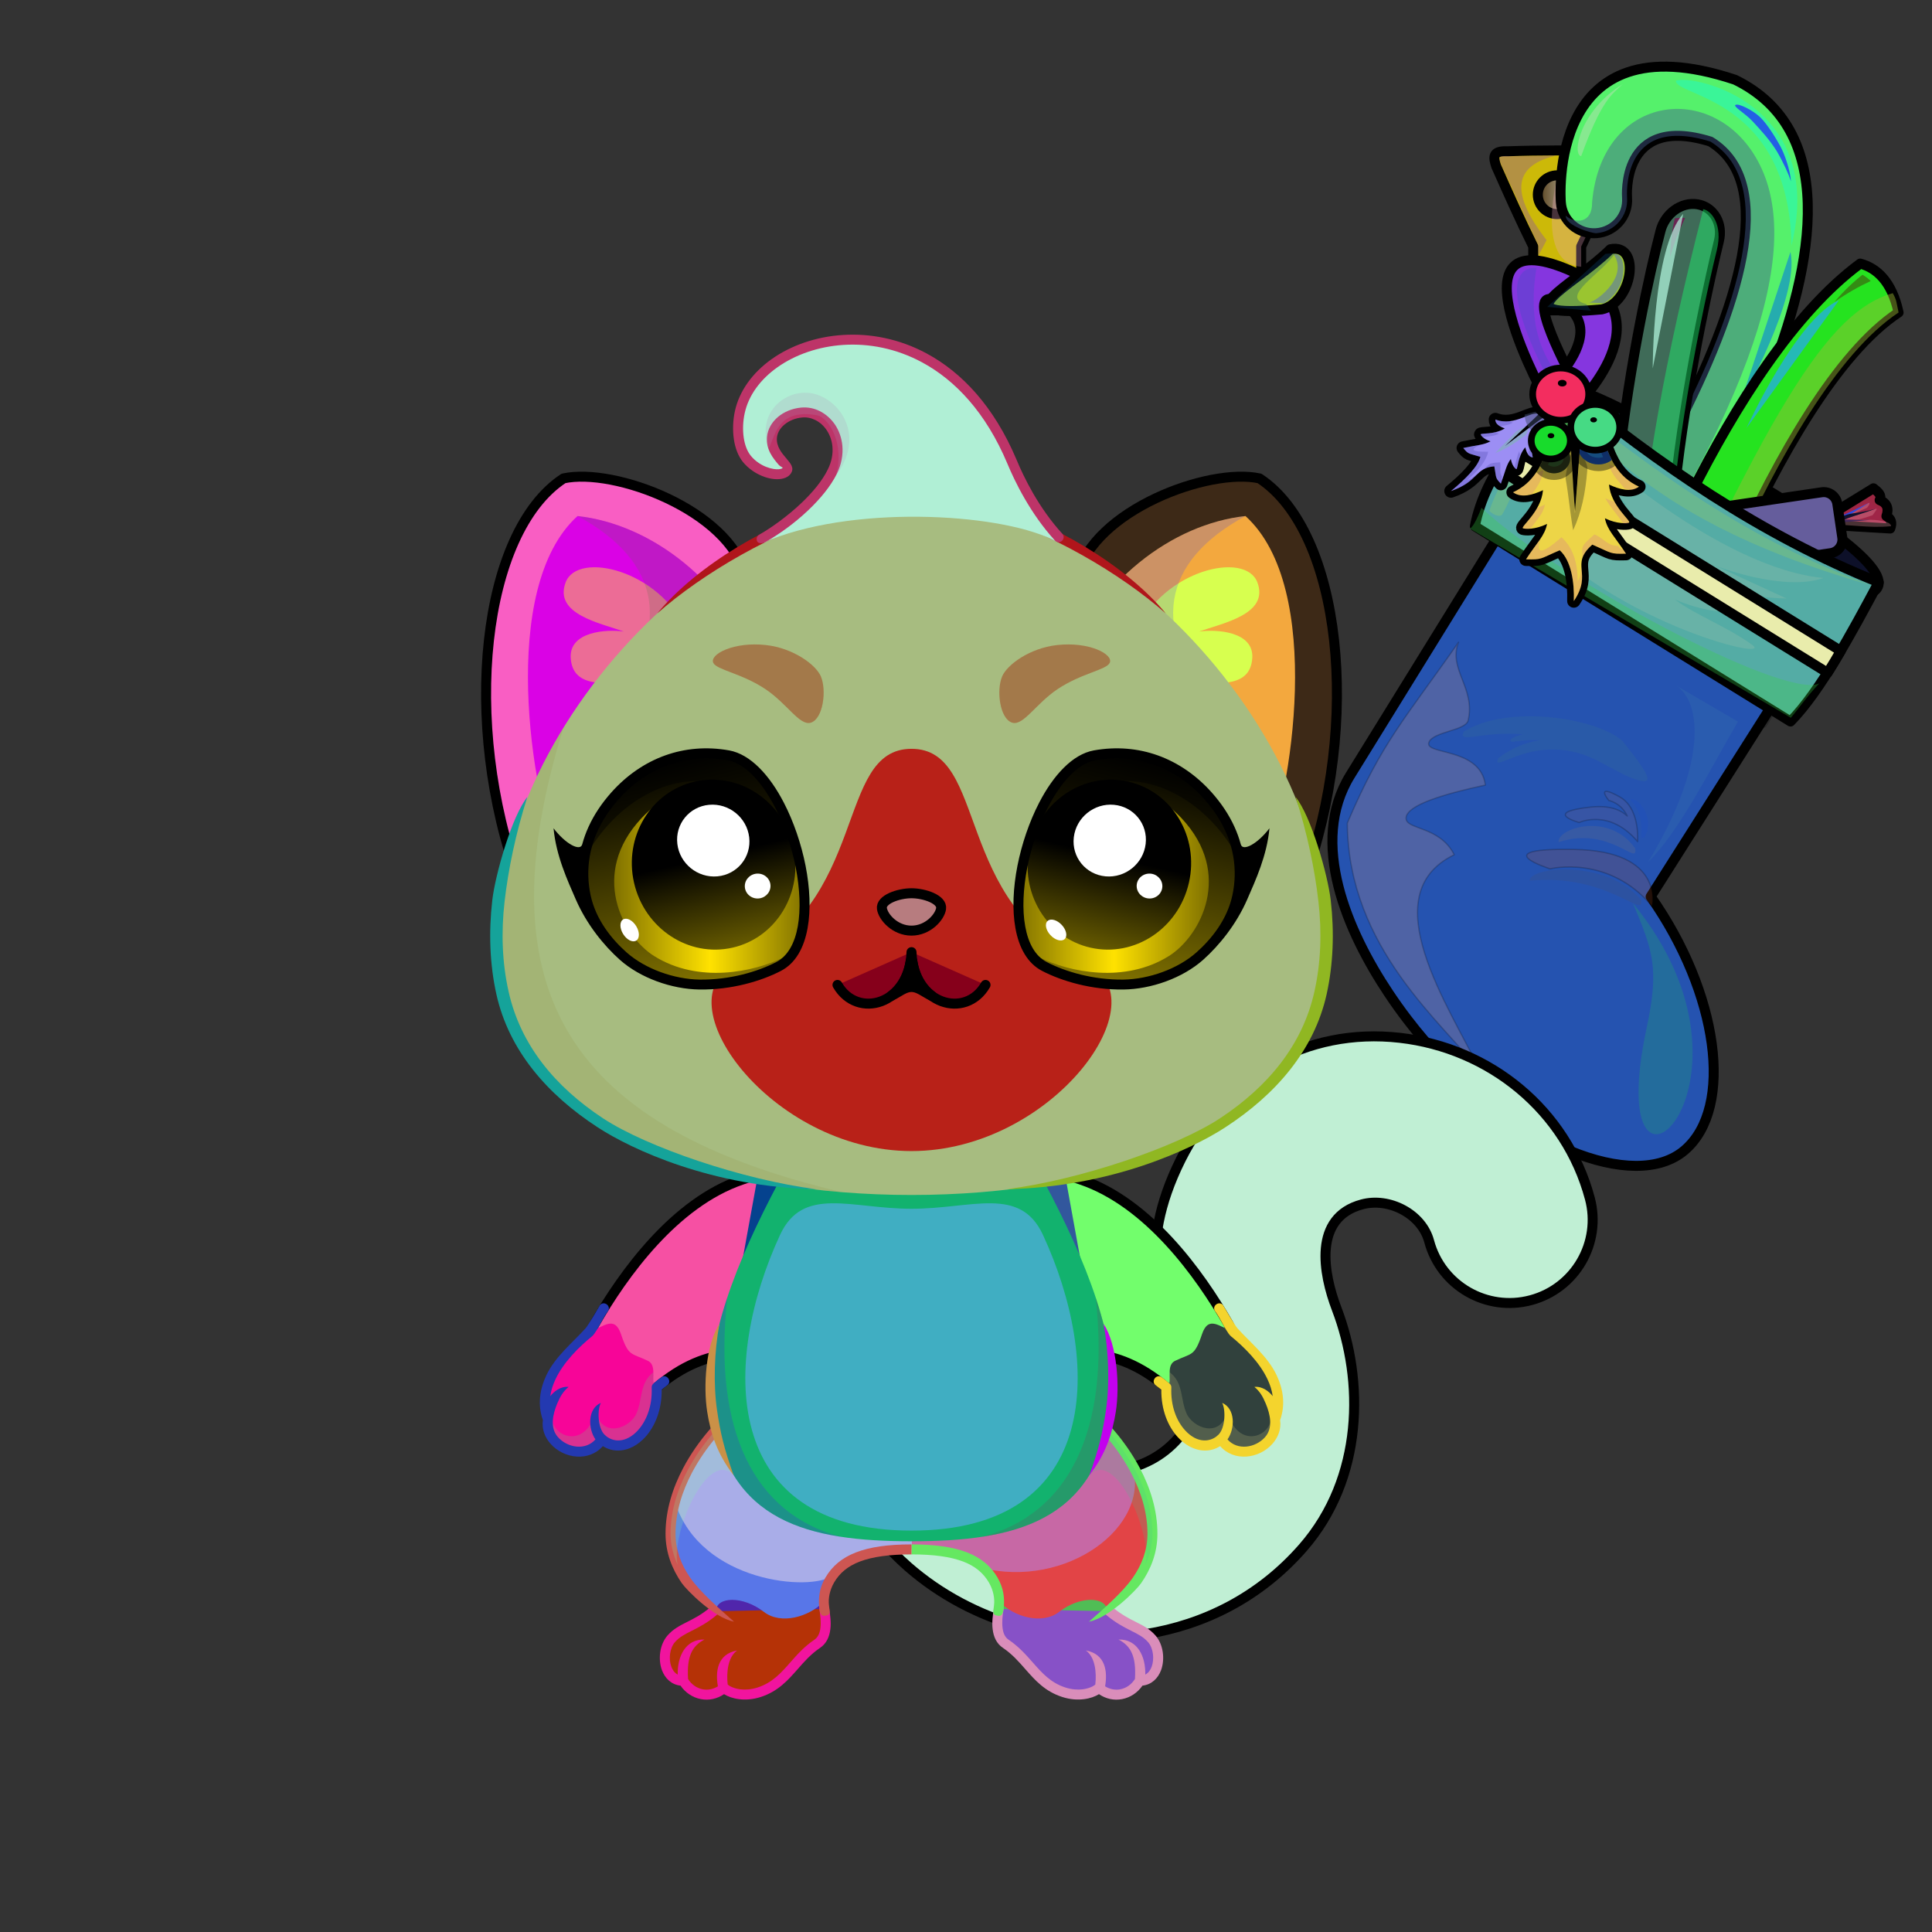 <svg xmlns="http://www.w3.org/2000/svg" xmlns:xlink="http://www.w3.org/1999/xlink" style="shape-rendering:geometricPrecision; text-rendering:geometricPrecision; image-rendering:optimizeQuality; fill-rule:evenodd; clip-rule:evenodd" version="1.1" viewBox="0 0 29000 29000" xml:space="preserve"><rect x="0" y="0" width="29000" height="29000" fill="#333333" stroke="none"/><defs><style type="text/css">.HairBack-Cat0fil22 {fill:none}
.Tail-Cat0fil25 {fill:url(#Tail-Cat0id925)}
.Tail-Cat0fil26 {fill:#f2eee1}
.Tail-Cat0fil14 {fill:black;fill-opacity:0.2}
.Tail-Cat0fil22 {fill:none}
.Tail-Cat0str0 {stroke:black;stroke-width:150;stroke-linecap:round;stroke-linejoin:round}
.RightFoot-Cat0fil26 {fill:#f2eee1}
.RightFoot-Cat0fil14 {fill:black;fill-opacity:0.2}
.RightFoot-Cat0fil22 {fill:none}
.RightFoot-Cat0fil32 {fill:black;fill-rule:nonzero}
.RightLeg-Cat0fil36 {fill:url(#RightLeg-Cat0id383)}
.RightLeg-Cat0fil26 {fill:#f2eee1}
.RightLeg-Cat0fil32 {fill:black;fill-rule:nonzero}
.RightLeg-Cat0fil14 {fill:black;fill-opacity:0.2}
.LeftFoot-Cat0fil26 {fill:#f2eee1}
.LeftFoot-Cat0fil14 {fill:black;fill-opacity:0.2}
.LeftFoot-Cat0fil22 {fill:none}
.LeftFoot-Cat0fil32 {fill:black;fill-rule:nonzero}
.LeftLeg-Cat0fil44 {fill:url(#LeftLeg-Cat0id193)}
.LeftLeg-Cat0fil26 {fill:#f2eee1}
.LeftLeg-Cat0fil32 {fill:black;fill-rule:nonzero}
.LeftLeg-Cat0fil14 {fill:black;fill-opacity:0.2}
.RightHand-Cat0fil48 {fill:url(#RightHand-Cat0id246)}
.RightHand-Cat0fil14 {fill:black;fill-opacity:0.2}
.RightHand-Cat0fil22 {fill:none}
.RightHand-Cat0str0 {stroke:black;stroke-width:150;stroke-linecap:round;stroke-linejoin:round}
.RightPaw-Cat0fil26 {fill:#f2eee1}
.RightPaw-Cat0fil14 {fill:black;fill-opacity:0.2}
.RightPaw-Cat0fil32 {fill:black;fill-rule:nonzero}
.LeftHand-Cat0fil55 {fill:url(#LeftHand-Cat0id849)}
.LeftHand-Cat0fil14 {fill:black;fill-opacity:0.2}
.LeftHand-Cat0fil22 {fill:none}
.LeftHand-Cat0str0 {stroke:black;stroke-width:150;stroke-linecap:round;stroke-linejoin:round}
.LeftPaw-Cat0fil26 {fill:#f2eee1}
.LeftPaw-Cat0fil14 {fill:black;fill-opacity:0.2}
.LeftPaw-Cat0fil32 {fill:black;fill-rule:nonzero}
.Body-Cat0fil62 {fill:url(#Body-Cat0id318)}
.Body-Cat0fil14 {fill:black;fill-opacity:0.2}
.Body-Cat0fil32 {fill:black;fill-rule:nonzero}
.Body-Cat0fil63 {fill:url(#Body-Cat0id247)}
.Ears-Cat0fil68 {fill:url(#Ears-Cat0id64)}
.Ears-Cat0fil69 {fill:url(#Ears-Cat0id515)}
.Ears-Cat0fil14 {fill:black;fill-opacity:0.2}
.Ears-Cat0fil71 {fill:url(#Ears-Cat0id104)}
.Ears-Cat0fil72 {fill:url(#Ears-Cat0id361)}
.Ears-Cat0fil67 {fill:url(#Ears-Cat0id308)}
.Ears-Cat0str0 {stroke:black;stroke-width:150;stroke-linecap:round;stroke-linejoin:round}
.Ears-Cat0fil70 {fill:url(#Ears-Cat0id399)}
.Head-Cat0fil136 {fill:url(#Head-Cat0id38)}
.Head-Cat0fil137 {fill:url(#Head-Cat0id231)}
.Head-Cat0fil14 {fill:black;fill-opacity:0.2}
.Head-Cat0fil32 {fill:black;fill-rule:nonzero}
.Mouth-Cat0fil22 {fill:none}
.Mouth-Cat0str0 {stroke:black;stroke-width:150;stroke-linecap:round;stroke-linejoin:round}
.Mouth-Cat0fil100 {fill:black}
.Eyes-Cat3fil166 {fill:url(#Eyes-Cat3id946)}
.Eyes-Cat3fil157 {fill:black;fill-opacity:0.502}
.Eyes-Cat3fil167 {fill:url(#Eyes-Cat3id597)}
.Eyes-Cat3fil168 {fill:url(#Eyes-Cat3id691)}
.Eyes-Cat3fil152 {fill:white}
.Eyes-Cat3fil32 {fill:black;fill-rule:nonzero}
.Eyes-Cat3fil169 {fill:url(#Eyes-Cat3id944)}
.Eyes-Cat3fil170 {fill:url(#Eyes-Cat3id598)}
.Eyes-Cat3fil171 {fill:url(#Eyes-Cat3id803)}
.Eyes-Cat3fil155 {fill:#cc975c}
.Eyes-Cat3fil14 {fill:black;fill-opacity:0.2}
.Moustache-Cat0fil22 {fill:none}
.Nose-Cat0fil221 {fill:url(#Nose-Cat0id921)}
.Nose-Cat0str0 {stroke:black;stroke-width:150;stroke-linecap:round;stroke-linejoin:round}
.Hair-Cat2fil223 {fill:url(#Hair-Cat2id50)}
.Hair-Cat2fil32 {fill:black;fill-rule:nonzero}
.Hair-Cat2fil14 {fill:black;fill-opacity:0.2}
.AccessorySockfil261 {fill:#006633}
.AccessorySockfil262 {fill:url(#AccessorySockid11)}
.AccessorySockfil263 {fill:#452300;fill-opacity:0.302}
.AccessorySockfil264 {fill:#F7EDED;fill-rule:nonzero}
.AccessorySockfil265 {fill:#CC1400;fill-rule:nonzero}
.AccessorySockfil266 {fill:#F7F2F2;fill-opacity:0.702}
.AccessorySockfil267 {fill:#F7F2F2;fill-opacity:0.549}
.AccessorySockfil268 {fill:snow;fill-opacity:0.8}
.AccessorySockfil269 {fill:#260606;fill-rule:nonzero;fill-opacity:0.451}
.AccessorySockfil270 {fill:#B0CB1F;fill-rule:nonzero}
.AccessorySockfil271 {fill:#8A8AFF;fill-rule:nonzero}
.AccessorySockfil273 {fill:#360059;fill-opacity:0.302}
.AccessorySockfil274 {fill:black}
.AccessorySockfil272 {fill:#990099}
.AccessorySockfil277 {fill:url(#AccessorySockid48)}
.AccessorySockfil278 {fill:url(#AccessorySockid58)}
.AccessorySockfil279 {fill:#FFE8FF;fill-opacity:0.4}
.AccessorySockfil280 {fill:#665a00;fill-opacity:0.4}
.AccessorySockfil281 {fill:#FFE8FF;fill-opacity:0.302}
.AccessorySockfil282 {fill:#CC1400}
.AccessorySockfil284 {fill:snow}
.AccessorySockfil285 {fill:#CCFF66;fill-opacity:0.212}
.AccessorySockfil286 {fill:#CCFF66;fill-opacity:0.251}
.AccessorySockfil288 {fill:snow;fill-opacity:0.149}
.AccessorySockfil289 {fill:snow;fill-opacity:0.102}
.AccessorySockfil275 {fill:black;fill-opacity:0.302}
.AccessorySockfil290 {fill:#057A07}
.AccessorySockfil227 {fill:#B0CB1F;fill-opacity:0.2}
.AccessorySockfil228 {fill:#B0CB1F;fill-opacity:0.302}
.AccessorySockfil291 {fill:#CCFF66;fill-opacity:0.2}
.AccessorySockfil292 {fill:black;fill-opacity:0.502}
.AccessorySockfil231 {fill:black;fill-opacity:0.4}
.AccessorySockfil293 {fill:url(#AccessorySockid169)}
.AccessorySockfil294 {fill:url(#AccessorySockid170)}
.AccessorySockfil295 {fill:url(#AccessorySockid171)}
.AccessorySockfil297 {fill:#e6dfca;fill-opacity:0.569}
.AccessorySockfil258 {fill:url(#AccessorySockid10)}
.AccessorySockstr1 {stroke:black;stroke-width:150;stroke-linecap:round;stroke-linejoin:round;stroke-miterlimit:22.926}
.AccessorySockfil259 {fill:url(#AccessorySockid18)}
.AccessorySockfil260 {fill:#002B16}
.AccessorySockfil80 {fill:none}
.AccessorySockstr0 {stroke:black;stroke-width:150;stroke-linecap:round;stroke-linejoin:round;stroke-miterlimit:22.926}
.AccessorySockfil108 {fill:none;fill-rule:nonzero}
.AccessorySockstr14 {stroke:black;stroke-width:150;stroke-linecap:round;stroke-linejoin:round;stroke-miterlimit:22.926;stroke-opacity:0.302}
.AccessorySockfil276 {fill:url(#AccessorySockid50)}
.AccessorySockstr3 {stroke:black;stroke-width:200;stroke-linecap:round;stroke-linejoin:round;stroke-miterlimit:22.926}
.AccessorySockstr15 {stroke:#CC6633;stroke-width:200;stroke-linecap:round;stroke-linejoin:round;stroke-miterlimit:22.926}
.AccessorySockfil283 {fill:black;fill-opacity:0.2}
.AccessorySockstr16 {stroke:black;stroke-width:150;stroke-linecap:round;stroke-linejoin:round;stroke-miterlimit:22.926;stroke-opacity:0.2}
.AccessorySockfil287 {fill:url(#AccessorySockid13)}
.AccessorySockstr17 {stroke:black;stroke-width:20;stroke-linecap:round;stroke-linejoin:round;stroke-miterlimit:22.926;stroke-opacity:0.2}
.AccessorySockfil230 {fill:none}
.AccessorySockstr8 {stroke:black;stroke-width:200;stroke-linecap:round;stroke-linejoin:round;stroke-miterlimit:22.926;stroke-opacity:0.4}
.AccessorySockstr9 {stroke:black;stroke-width:20;stroke-linecap:round;stroke-linejoin:round;stroke-miterlimit:22.926;stroke-opacity:0.4}
.AccessorySockstr10 {stroke:black;stroke-width:200;stroke-linecap:round;stroke-linejoin:round;stroke-miterlimit:22.926}
.AccessorySockfil235 {fill:black}
.AccessorySockstr11 {stroke:black;stroke-width:20;stroke-linecap:round;stroke-linejoin:round;stroke-miterlimit:22.926}
.AccessorySockfil296 {fill:url(#AccessorySockid31)}
</style><linearGradient gradientUnits="objectBoundingBox" id="Tail-Cat0id925" x1="56.92%" x2="43.08%" y1="93.429%" y2="6.571%">
   <stop offset="0" style="stop-opacity:1; stop-color:#c28432"/>
   <stop offset="1" style="stop-opacity:1; stop-color:#ffc375"/>
  </linearGradient><linearGradient gradientUnits="userSpaceOnUse" id="RightLeg-Cat0id383" x1="15490.3" x2="15490.3" xlink:href="#RightLeg-Cat0id19" y1="24284.1" y2="21188.2">
  </linearGradient><linearGradient gradientUnits="userSpaceOnUse" id="LeftLeg-Cat0id193" x1="11873.5" x2="11873.5" xlink:href="#LeftLeg-Cat0id19" y1="24284.1" y2="21188.2">
  </linearGradient><linearGradient gradientUnits="objectBoundingBox" id="RightHand-Cat0id246" x1="31.472%" x2="68.528%" y1="2.001%" y2="97.999%">
   <stop offset="0" style="stop-opacity:1; stop-color:#c28432"/>
   <stop offset="0.878" style="stop-opacity:1; stop-color:#e8a247"/>
   <stop offset="1" style="stop-opacity:1; stop-color:#e8a247"/>
  </linearGradient><linearGradient gradientUnits="objectBoundingBox" id="LeftHand-Cat0id849" x1="71.948%" x2="28.052%" xlink:href="#LeftHand-Cat0id246" y1="2.195%" y2="97.804%">
  </linearGradient><linearGradient gradientUnits="objectBoundingBox" id="Body-Cat0id318" x1="50%" x2="50%" xlink:href="#Body-Cat0id36" y1="0%" y2="100%">
  </linearGradient><linearGradient gradientUnits="userSpaceOnUse" id="Body-Cat0id247" x1="13681.9" x2="13681.9" xlink:href="#Body-Cat0id230" y1="22974.9" y2="18061.8">
  </linearGradient><linearGradient gradientUnits="userSpaceOnUse" id="Ears-Cat0id64" x1="7879.4" x2="11484.3" xlink:href="#Ears-Cat0id61" y1="9322.43" y2="11319">
  </linearGradient><linearGradient gradientUnits="userSpaceOnUse" id="Ears-Cat0id515" x1="8552.14" x2="10215.3" xlink:href="#Ears-Cat0id114" y1="9019.26" y2="9752.2">
  </linearGradient><linearGradient gradientUnits="userSpaceOnUse" id="Ears-Cat0id104" x1="19484.5" x2="15879.6" xlink:href="#Ears-Cat0id61" y1="9321.61" y2="11319.8">
  </linearGradient><linearGradient gradientUnits="userSpaceOnUse" id="Ears-Cat0id361" x1="18811.7" x2="17148.6" xlink:href="#Ears-Cat0id114" y1="9018.96" y2="9752.5">
  </linearGradient><linearGradient gradientUnits="userSpaceOnUse" id="Ears-Cat0id308" x1="7144.48" x2="11346" xlink:href="#Ears-Cat0id70" y1="9230.74" y2="11165.7">
  </linearGradient><linearGradient gradientUnits="userSpaceOnUse" id="Ears-Cat0id399" x1="20219.2" x2="16018" xlink:href="#Ears-Cat0id70" y1="9232.04" y2="11164.4">
  </linearGradient><linearGradient gradientUnits="userSpaceOnUse" id="Head-Cat0id38" x1="13681.9" x2="13681.9" y1="17936.7" y2="7484.8">
   <stop offset="0" style="stop-opacity:1; stop-color:#c28432"/>
   <stop offset="0.388" style="stop-opacity:1; stop-color:#e8a247"/>
   <stop offset="1" style="stop-opacity:1; stop-color:#ffc375"/>
  </linearGradient><linearGradient gradientUnits="userSpaceOnUse" id="Head-Cat0id231" x1="13681.9" x2="13681.9" xlink:href="#Head-Cat0id230" y1="11239.8" y2="17278">
  </linearGradient><linearGradient gradientUnits="userSpaceOnUse" id="Eyes-Cat3id946" x1="10813.5" x2="10027.4" xlink:href="#Eyes-Cat3id27" y1="14693.3" y2="11389.8">
  </linearGradient><linearGradient gradientUnits="userSpaceOnUse" id="Eyes-Cat3id597" x1="9218.75" x2="12085" xlink:href="#Eyes-Cat3id57" y1="13181.2" y2="13181.2">
  </linearGradient><linearGradient gradientUnits="userSpaceOnUse" id="Eyes-Cat3id691" x1="10417.5" x2="11006.3" xlink:href="#Eyes-Cat3id384" y1="11732.3" y2="14224.6">
  </linearGradient><linearGradient gradientUnits="userSpaceOnUse" id="Eyes-Cat3id944" x1="16550.4" x2="17336.5" xlink:href="#Eyes-Cat3id27" y1="14693.3" y2="11389.8">
  </linearGradient><linearGradient gradientUnits="userSpaceOnUse" id="Eyes-Cat3id598" x1="15278.9" x2="18145.1" xlink:href="#Eyes-Cat3id57" y1="13181.2" y2="13181.2">
  </linearGradient><linearGradient gradientUnits="userSpaceOnUse" id="Eyes-Cat3id803" x1="16946.4" x2="16357.6" xlink:href="#Eyes-Cat3id384" y1="11732.3" y2="14224.6">
  </linearGradient><linearGradient gradientUnits="userSpaceOnUse" id="Nose-Cat0id921" x1="13681.9" x2="13681.9" y1="13407.9" y2="13968.6">
   <stop offset="0" style="stop-opacity:1; stop-color:#FFCCCC"/>
   <stop offset="1" style="stop-opacity:1; stop-color:#DB9092"/>
  </linearGradient><linearGradient gradientUnits="userSpaceOnUse" id="Hair-Cat2id50" x1="13468.7" x2="13468.7" xlink:href="#Hair-Cat2id49" y1="5097.86" y2="8145.24">
  </linearGradient><linearGradient gradientUnits="userSpaceOnUse" id="AccessorySockid11" x1="23101.21" x2="24268.77" y1="5062.32" y2="5062.32">
   <stop offset="0" style="stop-opacity:1; stop-color:#002B16"/>
   <stop offset="0.58" style="stop-opacity:1; stop-color:#004824"/>
   <stop offset="1" style="stop-opacity:1; stop-color:#006633"/>
  </linearGradient><linearGradient gradientUnits="userSpaceOnUse" id="AccessorySockid48" x1="25752.67" x2="26886.75" xlink:href="#AccessorySockid13" y1="7936.97" y2="7769.88">
  </linearGradient><linearGradient gradientUnits="userSpaceOnUse" id="AccessorySockid58" x1="25929.93" x2="26697.48" xlink:href="#AccessorySockid13" y1="7869.22" y2="7756.13">
  </linearGradient><radialGradient cx="23426.16" cy="5813.67" fx="23426.16" fy="5813.67" gradientTransform="matrix(0.81 -1.288 1.395 0.748 -3656 31629)" gradientUnits="userSpaceOnUse" id="AccessorySockid169" r="229.66">
   <stop offset="0" style="stop-opacity:1; stop-color:#ED8E8E"/>
   <stop offset="0.18" style="stop-opacity:1; stop-color:#DE4949"/>
   <stop offset="0.349" style="stop-opacity:1; stop-color:#C73232"/>
   <stop offset="0.6" style="stop-opacity:1; stop-color:#990000"/>
   <stop offset="0.871" style="stop-opacity:1; stop-color:#590B0B"/>
   <stop offset="0.961" style="stop-opacity:1; stop-color:#4A0C0C"/>
   <stop offset="0.039" style="stop-opacity:1; stop-color:#9A4848"/>
   <stop offset="1" style="stop-opacity:1; stop-color:#470202"/>
  </radialGradient><radialGradient cx="23278" cy="6547.33" fx="23278" fy="6547.33" gradientTransform="matrix(0.81 -1.288 1.395 0.748 -4708 31624)" gradientUnits="userSpaceOnUse" id="AccessorySockid170" r="150.91" xlink:href="#AccessorySockid169">
  </radialGradient><radialGradient cx="23944.75" cy="6325.74" fx="23944.75" fy="6325.74" gradientTransform="matrix(0.81 -1.288 1.395 0.748 -4272 32426)" gradientUnits="userSpaceOnUse" id="AccessorySockid171" r="196.85" xlink:href="#AccessorySockid169">
  </radialGradient><linearGradient gradientUnits="userSpaceOnUse" id="AccessorySockid10" x1="22431.21" x2="24332.69" y1="3455.95" y2="3455.95">
   <stop offset="0" style="stop-opacity:1; stop-color:#553F1C"/>
   <stop offset="1" style="stop-opacity:1; stop-color:#CCC6AF"/>
  </linearGradient><linearGradient gradientUnits="userSpaceOnUse" id="AccessorySockid18" x1="23083.23" x2="23665.31" xlink:href="#AccessorySockid10" y1="2922.83" y2="2922.83">
  </linearGradient><linearGradient gradientUnits="userSpaceOnUse" id="AccessorySockid50" x1="26182.58" x2="26579.3" xlink:href="#AccessorySockid13" y1="8031.25" y2="7972.8">
  </linearGradient><linearGradient gradientUnits="userSpaceOnUse" id="AccessorySockid31" x1="23242.22" x2="24464.03" xlink:href="#AccessorySockid10" y1="4201.48" y2="4201.48">
  </linearGradient><linearGradient gradientUnits="userSpaceOnUse" id="RightLeg-Cat0id19" x1="15490.3" x2="15490.3" y1="24284.1" y2="21188.2">
   <stop offset="0" style="stop-opacity:1; stop-color:#ffc375"/>
   <stop offset="0.439" style="stop-opacity:1; stop-color:#ffc375"/>
   <stop offset="1" style="stop-opacity:1; stop-color:#e8a247"/>
  </linearGradient><linearGradient gradientUnits="userSpaceOnUse" id="LeftLeg-Cat0id19" x1="15490.3" x2="15490.3" y1="24284.1" y2="21188.2">
   <stop offset="0" style="stop-opacity:1; stop-color:#ffc375"/>
   <stop offset="0.439" style="stop-opacity:1; stop-color:#ffc375"/>
   <stop offset="1" style="stop-opacity:1; stop-color:#e8a247"/>
  </linearGradient><linearGradient gradientUnits="objectBoundingBox" id="LeftHand-Cat0id246" x1="31.472%" x2="68.528%" y1="2.001%" y2="97.999%">
   <stop offset="0" style="stop-opacity:1; stop-color:#c28432"/>
   <stop offset="0.878" style="stop-opacity:1; stop-color:#e8a247"/>
   <stop offset="1" style="stop-opacity:1; stop-color:#e8a247"/>
  </linearGradient><linearGradient gradientUnits="userSpaceOnUse" id="Body-Cat0id36" x1="13681.9" x2="13681.9" y1="17936.7" y2="7484.8">
   <stop offset="0" style="stop-opacity:1; stop-color:#c28432"/>
   <stop offset="0.031" style="stop-opacity:1; stop-color:#c28432"/>
   <stop offset="0.529" style="stop-opacity:1; stop-color:#e8a247"/>
   <stop offset="1" style="stop-opacity:1; stop-color:#ffc375"/>
  </linearGradient><linearGradient gradientUnits="userSpaceOnUse" id="Body-Cat0id230" x1="13681.9" x2="13681.9" y1="13028.8" y2="17278">
   <stop offset="0" style="stop-opacity:1; stop-color:#f2eee1"/>
   <stop offset="0.659" style="stop-opacity:1; stop-color:#f2eee1"/>
   <stop offset="1" style="stop-opacity:1; stop-color:#e6dfca"/>
  </linearGradient><linearGradient gradientUnits="userSpaceOnUse" id="Ears-Cat0id61" x1="6344" x2="10713.3" y1="10122.8" y2="11711.6">
   <stop offset="0" style="stop-opacity:1; stop-color:#F5E2E2"/>
   <stop offset="1" style="stop-opacity:1; stop-color:#C49D9D"/>
  </linearGradient><linearGradient gradientUnits="userSpaceOnUse" id="Ears-Cat0id114" x1="7986.1" x2="9822.34" y1="9926.47" y2="10545.7">
   <stop offset="0" style="stop-opacity:1; stop-color:#E4BBB9"/>
   <stop offset="1" style="stop-opacity:1; stop-color:#B88383"/>
  </linearGradient><linearGradient gradientUnits="userSpaceOnUse" id="Ears-Cat0id70" x1="20208.3" x2="17218.2" y1="8096.38" y2="11659.9">
   <stop offset="0" style="stop-opacity:1; stop-color:#f2eee1"/>
   <stop offset="1" style="stop-opacity:1; stop-color:#e6dfca"/>
  </linearGradient><linearGradient gradientUnits="userSpaceOnUse" id="Head-Cat0id230" x1="13681.9" x2="13681.9" y1="13028.8" y2="17278">
   <stop offset="0" style="stop-opacity:1; stop-color:#f2eee1"/>
   <stop offset="0.659" style="stop-opacity:1; stop-color:#f2eee1"/>
   <stop offset="1" style="stop-opacity:1; stop-color:#e6dfca"/>
  </linearGradient><linearGradient gradientUnits="userSpaceOnUse" id="Eyes-Cat3id27" x1="16937.6" x2="16937.6" y1="14961.3" y2="11448.6">
   <stop offset="0" style="stop-opacity:1; stop-color:#807100"/>
   <stop offset="1" style="stop-opacity:1; stop-color:black"/>
  </linearGradient><linearGradient gradientUnits="objectBoundingBox" id="Eyes-Cat3id57" x1="100%" x2="0%" y1="50%" y2="50%">
   <stop offset="0" style="stop-opacity:1; stop-color:#807100"/>
   <stop offset="0.502" style="stop-opacity:1; stop-color:#ffe200"/>
   <stop offset="1" style="stop-opacity:1; stop-color:#807100"/>
  </linearGradient><linearGradient gradientUnits="userSpaceOnUse" id="Eyes-Cat3id384" x1="16417.8" x2="16417.8" y1="11784.3" y2="14068.5">
   <stop offset="0" style="stop-opacity:1; stop-color:black"/>
   <stop offset="0.45" style="stop-opacity:1; stop-color:black"/>
   <stop offset="1" style="stop-opacity:1; stop-color:#665a00"/>
  </linearGradient><linearGradient gradientUnits="userSpaceOnUse" id="Hair-Cat2id49" x1="13715.8" x2="13715.8" y1="6802.99" y2="8218.57">
   <stop offset="0" style="stop-opacity:1; stop-color:#ccd9e6"/>
   <stop offset="1" style="stop-opacity:1; stop-color:#fdfeff"/>
  </linearGradient><linearGradient gradientUnits="userSpaceOnUse" id="AccessorySockid13" x1="22470.97" x2="27631" y1="8405.53" y2="8405.53">
   <stop offset="0" style="stop-opacity:1; stop-color:#FFD11B"/>
   <stop offset="0.102" style="stop-opacity:1; stop-color:#FFD631"/>
   <stop offset="0.259" style="stop-opacity:1; stop-color:#FFFCF0"/>
   <stop offset="0.412" style="stop-opacity:1; stop-color:#FFE477"/>
   <stop offset="0.6" style="stop-opacity:1; stop-color:#FFA526"/>
   <stop offset="0.729" style="stop-opacity:1; stop-color:#FFB854"/>
   <stop offset="0.878" style="stop-opacity:1; stop-color:#FFCB70"/>
   <stop offset="1" style="stop-opacity:1; stop-color:#F0A400"/>
  </linearGradient></defs><g id="AccessorySock">
  <g>
   <g>
    <path class="AccessorySockfil258 AccessorySockstr1" d="M22625.78 2270.9c534.89,-18.59 912.94,-8.96 1398.08,-17.03 328.57,-5.47 374.84,30.19 233.21,339.07l-522.96 1107.25 0 958.33 -719.67 0 0 -958.33c-202.33,-409.06 -365.31,-774.83 -556.8,-1205.92 -41.84,-128.65 -63.07,-234.1 168.14,-223.37z" style="fill:#ccb908"/>
    <circle class="AccessorySockfil259 AccessorySockstr1" cx="23374.27" cy="2922.83" r="291.04"/>
   </g>
   <path class="AccessorySockfil260 AccessorySockstr1" d="M25892.02 6987.4c1337.64,741.86 2462.34,1520.91 2290.12,1831.43 -172.22,310.52 -1576.13,34.93 -2913.77,-706.93 -1337.64,-741.86 -2123.67,-1891.34 -1951.45,-2201.86 172.22,-310.52 1237.46,335.5 2575.1,1077.36z" style="fill:#0d1029"/>
   <path class="AccessorySockfil261" d="M23510.48 5503.19c207.8,-290.25 409.23,-750.71 -157.7,-992.27 -379.57,-161.73 -62.86,554.43 157.7,992.27zm37.62 -1451.25c1567.62,667.95 89.97,2066.73 85.78,2070.76l-0.08 -0.08c-15.16,14.57 -32.43,27.46 -51.68,38.16 -120.27,66.87 -271.99,23.59 -338.86,-96.68 -4.49,-8.06 -1591.07,-2819.99 304.84,-2012.16z" style="fill:#d7d5f5"/>
   <path class="AccessorySockfil262" d="M23677.24 5200.95c85,-228.9 72.25,-478.84 -237.58,-648.05 -99.49,-47.99 -244.37,-126.95 -262,15.16 -6.8,-39.75 -174.32,-537.67 9.16,-635.65 122.67,27.94 188.03,45.71 361.28,119.53 1567.62,667.95 89.97,2066.73 85.78,2070.76l-0.08 -0.08c-15.16,14.57 -32.43,27.46 -51.68,38.16 -112.83,62.73 -253.35,28.51 -325.51,-75.26 107.24,-133.18 357.34,-228.67 256.16,-579.54 75.31,-124.2 115.5,-167.49 164.47,-305.03z" style="fill:#9c87c2"/>
   <path class="AccessorySockfil80 AccessorySockstr0" d="M23510.48 5503.19c207.8,-290.25 409.23,-750.71 -157.7,-992.27 -255.07,-108.68 -195.71,179.08 -62.4,512.4 65.06,162.7 147.75,336.26 220.1,479.87zm37.62 -1451.25c1567.62,667.95 89.97,2066.73 85.78,2070.76l-0.08 -0.08c-15.16,14.57 -32.43,27.46 -51.68,38.16 -120.27,66.87 -271.99,23.59 -338.86,-96.68 -4.49,-8.06 -1591.07,-2819.99 304.84,-2012.16z" style="fill:#8536df"/>
   <path class="AccessorySockfil263" d="M23357.74 2334.94l-664.79 9.23c-208.72,-7.82 -224.95,-13.08 -122.36,209.28l518.59 1125.56 3.77 158.59 121.9 -232.66c-590.29,-761.68 -452.17,-1129.21 142.89,-1270z" style="fill:#7b37cc"/>
   <g>
    <path class="AccessorySockfil263" d="M23464.22 2294.85c0,0 -525.88,1650.27 269.89,1709.07l0 -303.73 522.96 -1107.25c13.67,-29.82 25.58,-57.06 35.66,-82 -16.11,-113.35 -32.64,-200.38 -41.31,-243.23 -49.21,-12.94 -121.78,-15.41 -220.29,-13.95l-566.91 41.09z" style="fill:#eca7c1"/>
    <path class="AccessorySockfil264" d="M23428.9 3038.51c19.44,274.41 257.66,481.12 532.08,461.69 274.41,-19.44 481.12,-257.67 461.68,-532.08 -0.26,-3.65 -104,-1263.23 1250.58,-843.62 2067.23,1262.25 -2559.06,7626.6 -2572.38,7645.04 -161.45,222.53 -111.92,533.82 110.62,695.27 222.53,161.45 533.82,111.92 695.27,-110.62 1048.67,-1451.6 5101.71,-7626.05 2138.27,-9156.69 -2843.97,-949.57 -2616.68,1833.05 -2616.12,1841.01z" style="fill:#fbde44"/>
    <path class="AccessorySockfil265" d="M23428.9 3038.51c19.44,274.41 257.66,481.12 532.08,461.69 274.41,-19.44 481.12,-257.67 461.68,-532.08 -0.06,-0.89 -6.29,-77.24 4.18,-185.71 -266.57,-167.98 -654.76,-328.89 -951,-439.95 -72.53,380.09 -47.12,693.39 -46.94,696.05zm1118.94 -664.89c42.56,-74.29 99.17,-143.7 174.25,-199.88 -110.64,-304.29 -349.43,-695.65 -534.96,-976.8 -277.48,163.31 -455.21,410.11 -568.34,670.57 405.34,108.01 717.57,320.09 929.05,506.11zm526.19 -329.34c30.88,-3.18 256.28,-26.54 290.12,-26.77 146.24,-283.36 123.07,-612.85 229.44,-940.08 -346.37,-72.27 -672.62,-93.06 -916.09,-53.05 259.75,371.27 358.86,762.65 396.53,1019.9zm605.5 103.19c70.55,49.46 251.8,215.16 305.47,277.28 251.57,-212.44 500.99,-471.78 713.97,-692.46 -121.59,-141.78 -350,-378.64 -525.65,-485.82 -117.19,363.51 -325.66,673.33 -493.79,901zm497.94 769.44c32.67,189.61 34.78,400.11 11.8,626.17 301.6,-149.81 633.65,-359.75 921.34,-556.04 -10.57,-236.21 -45.67,-459.82 -109.47,-667.09 -272.03,269.45 -564.9,461.92 -823.67,596.96zm-101.34 1245.64c-69.18,274.29 -163.78,562.03 -276.36,856.14 378.84,-96.92 773.98,-231.22 1070.1,-339.48 78.92,-277.89 141.15,-551.16 183.32,-816.24 -378.28,179.12 -733.18,261.6 -977.06,299.58zm-557.47 1525.73c-180.97,398.76 -384.88,799.5 -595.84,1185.96 425.52,-92.38 902.94,-251.24 1254.05,-378.64 144.09,-311.01 279.31,-627.19 399.96,-943.17 -391.99,115.47 -761.73,142.87 -1058.17,135.85zm-935 1786.41c-213.12,365.62 -424.42,708.23 -617.95,1011.58 495.8,-69.83 1016.7,-193.47 1310.47,-268.58 148.54,-257.2 299.76,-528.94 448.53,-810.94 -450.63,102.94 -858.66,96.45 -1141.05,67.94zm-1035.18 1648.74c-267.93,398.76 -445.04,642.53 -447.62,646.11 -100.04,137.87 -119.05,309.83 -66.13,459.1 399.72,-56.57 815.11,-147.87 1114.33,-220.34 150.73,-220.14 361.06,-535.34 601.28,-918.09 -455.77,96.63 -876.9,80.34 -1201.86,33.22z" style="fill:#77be54"/>
    <path class="AccessorySockfil108 AccessorySockstr0" d="M23428.9 3038.51c19.44,274.41 257.66,481.12 532.08,461.69 274.41,-19.44 481.12,-257.67 461.68,-532.08 -0.26,-3.65 -104,-1263.23 1250.58,-843.62 2067.23,1262.25 -2559.06,7626.6 -2572.38,7645.04 -161.45,222.53 -111.92,533.82 110.62,695.27 222.53,161.45 533.82,111.92 695.27,-110.62 1040.21,-1391.5 5166.44,-7675.97 2138.27,-9156.69 -2843.97,-949.57 -2616.68,1833.05 -2616.12,1841.01z" style="fill:#55f16b"/>
    <path class="AccessorySockfil266" d="M26891.06 3685.48c-39.95,-2223.41 -1746.59,-2234.38 -1735.17,-2473.93 276.45,-97.8 2257.03,351.16 1735.17,2473.93z" style="fill:#2ff6ab"/>
    <path class="AccessorySockfil266" d="M26875.34 3781.51l-744.73 2244.33c0,0 892.38,-1568.2 744.73,-2244.33z" style="fill:#128eca"/>
    <path class="AccessorySockfil267" d="M24356.85 1263.38c-646.27,402.2 -762.32,1055.97 -623.33,1081.2 302.72,-830.67 450.78,-920.21 623.33,-1081.2z" style="fill:#b1e1af"/>
    <path class="AccessorySockfil268" d="M26424.11 1762.35c-113.27,-107.49 -317.85,-210.3 -370.52,-189.32 -52.68,20.97 142.2,125.8 259.65,254.47 132.95,145.65 245.48,264.36 357.04,442.24 100.23,171.04 177.22,343.2 212.91,451.83 -13.51,-174.08 -94.12,-405.11 -160.57,-527.71 -69.01,-127.32 -196.78,-331.04 -298.51,-431.51z" style="fill:#1f3af7"/>
    <path class="AccessorySockfil269" d="M23898.12 3039.09c3.71,322.59 -261.6,318.91 -395.92,198.41 -3.17,151.51 396.22,267.13 458.78,262.7 274.41,-19.44 481.12,-257.67 461.68,-532.08 -0.26,-3.65 -104,-1263.23 1250.58,-843.62 2067.23,1262.25 -2559.06,7626.6 -2572.38,7645.04 -161.45,222.53 -118.6,388.68 54.28,598.9 101.1,73.34 51.45,140.05 166.8,129.88 3051.42,-4337.18 3650.58,-6649.49 3155.9,-7884.79 -572.56,-1429.77 -2433.54,-1297.94 -2579.72,425.56z" style="fill:#435b8d"/>
   </g>
   <g>
    <path class="AccessorySockfil264" d="M28498.46 4690.77c-1850.63,1221.32 -3543.95,6359.58 -3549.9,6377.47 -86.29,261.04 -367.87,402.7 -628.91,316.41 -261.04,-86.29 -402.7,-367.87 -316.41,-628.91 417.8,-1255.43 1970.07,-5347.53 3951.62,-6790.08 237.87,76.12 447.45,281.77 543.6,725.11z" style="fill:#bd2cbb"/>
    <path class="AccessorySockfil270" d="M28498.51 4690.98c-100.83,66.58 -201.19,144.78 -300.85,233.12 -44.83,-272.73 -68.76,-585.75 -80.74,-881.71 168.21,109.33 308.07,309.42 381.59,648.59zm-737.52 686.85c-182.19,216.39 -360.46,461.27 -533.39,724.46 -142.66,-364.09 -264.51,-763.24 -349.64,-1066.82 179.43,-226.4 364.86,-436.55 555.36,-625.64 75.62,411.65 216.02,747.88 327.67,968zm-912.6 1343.79c-217.91,379.84 -424.02,779.45 -614.43,1176.44 -173.62,-399.32 -323.6,-879.6 -425.32,-1238.99 168.23,-298.64 345.85,-593.1 531.81,-875.62 135.29,385.59 329.06,701.68 507.94,938.17zm-903.61 1802.5c-172.23,386.56 -326.85,758.21 -459.98,1092.5 -232.98,-443.18 -436.95,-938.18 -547.62,-1220.48 121.97,-270.82 254.17,-552.3 396.12,-837.79 179.72,425.87 423.37,753.23 611.48,965.77zm-733.35 1803.36c-167.1,450.42 -261.48,736.57 -262.87,740.76 -53.46,161.74 -181.91,277.63 -333.98,321.88 -187.61,-357.46 -356.18,-747.93 -472.18,-1033.11 90.61,-250.94 223.55,-605.79 393.85,-1024.36 187.84,426.35 447.09,758.63 675.18,994.83z" style="fill:#77b5c0"/>
    <path class="AccessorySockfil108 AccessorySockstr0" d="M28498.46 4690.77c-1850.63,1221.32 -3543.95,6359.58 -3549.9,6377.47 -86.29,261.04 -367.87,402.7 -628.91,316.41 -261.04,-86.29 -402.7,-367.87 -316.41,-628.91 383.67,-1218.89 1940.4,-5338.99 3919.13,-6799.46 251.12,67.58 475.59,271.1 576.09,734.49z" style="fill:#25e31f"/>
    <path class="AccessorySockfil266" d="M27534.51 4532.97c191.06,-132.38 373.01,-235.52 546.11,-314.87 -39.07,-37.65 -80.55,-68.56 -123.62,-94.16 -140.85,109.65 -282.17,244.39 -422.49,409.03z" style="fill:#3b6510"/>
    <path class="AccessorySockfil266" d="M27603.33 4506.58l-1386.41 1915.59c0,0 751.41,-1640.42 1386.41,-1915.59z" style="fill:#25a7f6"/>
    <path class="AccessorySockfil269" d="M28498.46 4690.77c-1850.63,1221.32 -3543.95,6359.58 -3549.9,6377.47 -86.29,261.04 -246.17,323.33 -517.79,305.83 -118.58,-39.2 -143.72,40.06 -202.85,-59.5 2333.36,-5274.89 3218.34,-6636.97 4182.87,-6913.98 58.53,101.99 53.71,133.61 87.67,290.18z" style="fill:#9dba36"/>
   </g>
   <g>
    <path class="AccessorySockfil264" d="M25301.24 10705.18c-796.52,-1875.83 495.6,-7068.18 500.05,-7086.28 65.45,-263.91 -77.95,-511.14 -320.26,-552.2 -242.31,-41.07 -491.8,139.59 -557.24,403.49 -312.61,1270.45 -1186.39,5495.89 -401.3,7620.99 219.55,39.59 482.63,-45.33 778.75,-386z" style="fill:#572c5f"/>
    <path class="AccessorySockfil271" d="M25301.38 10705.02c-43.38,-102.23 -80.56,-214.3 -112.11,-334.83 -171.25,215.91 -346.81,475.91 -504.7,726.46 183.14,-19.98 390.3,-130.99 616.81,-391.63zm-216.84 -920.57c-30.09,-267.8 -42.87,-558.49 -42.38,-862.64 -291.72,251.55 -585.2,542.62 -802.67,767.35 22.95,275.23 58.64,539.07 108.78,786.94 264.54,-322.36 540.54,-550.83 736.27,-691.65zm-20.08 -1566.08c24.84,-424.93 68.62,-861.72 123.04,-1289.28 -333.03,268.28 -688.73,617.03 -946.89,882.65 -21.89,332.72 -34.53,665.98 -34.81,992.62 296.91,-273.4 603.46,-460.8 858.66,-585.99zm217.33 -1958.65c63.03,-410.5 131.99,-800.3 198.56,-1148.28 -400.31,279.9 -804.56,617.45 -1030.79,812.46 -43.17,288.17 -83.9,590.09 -119.21,899.79 351.02,-288.53 701.25,-463.58 951.44,-563.97zm347.51 -1883.95c99.05,-463.44 170.95,-752.63 171.99,-756.87 40.56,-163.51 0.91,-320.62 -92.74,-426.25 -322.65,225.9 -647.38,488.77 -879.12,683.91 -57.07,257.09 -134.12,622.76 -214.71,1060.07 357.45,-285.35 722.04,-457.73 1014.58,-560.86z" style="fill:#1e0cbc"/>
    <path class="AccessorySockfil108 AccessorySockstr0" d="M25301.24 10705.18c-796.52,-1875.83 495.6,-7068.18 500.05,-7086.28 65.45,-263.91 -77.95,-511.14 -320.26,-552.2 -242.31,-41.07 -491.8,139.59 -557.24,403.49 -320.25,1223.74 -1204.71,5475.36 -430.77,7614.7 225.35,52.85 498.71,-23.63 808.22,-379.71z" style="fill:#3f6b58"/>
    <path class="AccessorySockfil266" d="M24544.26 10557.79c79.07,199.1 165.9,368.89 257.94,514.18 -48.7,15.24 -95.85,23.58 -141.54,26.63 -52.23,-157.2 -92.21,-336.3 -116.4,-540.81z" style="fill:#cc2f4d"/>
    <path class="AccessorySockfil266" d="M24526.47 10467.79l-93.78 -2270.34c0,0 -251.85,1751.09 93.78,2270.34z" style="fill:#95d591"/>
    <path class="AccessorySockfil269" d="M25301.24 10705.18c-796.52,-1875.83 463.85,-6930.6 468.3,-6948.7 94.73,-382 -79.64,-592.76 -203.14,-616.92 -1171.43,4583.44 -1179.74,6792.04 -566.04,7836.54 95.87,-62.24 196.3,-150.61 300.88,-270.92z" style="fill:#1cf56d"/>
   </g>
   <g>
    <path class="AccessorySockfil272 AccessorySockstr0" d="M28121.21 7329.28l-654.4 402.62 -31.42 145.61 937.81 55.68c32.89,-87.15 13.14,-148.74 -58.14,-185.29 41.4,-117.71 6.53,-199.96 -101.53,-240.58 37.99,-73.15 -21.07,-120.98 -92.32,-178.04z" style="fill:#9f2547"/>
    <g>
     <path class="AccessorySockfil273" d="M27785.63 7740.83c43.35,-25.66 51.14,-39.62 232.65,-115.8 31.35,-22.72 62.73,-90.13 29.65,-74.31 -327.92,156.87 -341.46,202.41 -570.97,273.5l102.14 3.26 -8.16 21.73c-13.3,2.33 -27.84,4.93 -43.87,7.84l-89.99 58.44c50.15,-12.41 87.77,-21.26 119.43,-27.84l-2.84 7.57c7.69,-4 15.03,-7.79 22.11,-11.44 111.31,-21.53 476.66,48.49 809.48,14.43 1.23,-85.75 -275.39,-96.18 -300.06,-96.14 -204.1,0.34 -341.41,7.49 -411.86,14.27 206.94,-39.07 116.17,29.14 434.84,-83.04 28.7,-41.53 81.09,-104.53 54.84,-97.64 -149.62,39.3 -320.68,95.41 -377.39,105.17z" style="fill:#f4a8b1"/>
     <path class="AccessorySockfil274" d="M27590.54 7795.87c237.87,-90.75 123.81,-46.42 467.01,-248.22 -399.19,188.96 -327.96,168.19 -574.25,244.8l107.24 3.42z" style="fill:#2a4be5"/>
     <path class="AccessorySockfil274" d="M27533.4 7825.28c250.5,-45.48 140.22,-16.85 538.31,-21.85 -439.36,44.96 -377.91,18.34 -628.3,80.29l89.99 -58.44z" style="fill:#40285a"/>
     <path class="AccessorySockfil274" d="M27592.76 7776.17c232.86,-102.91 173.39,-39.86 559.23,-137.99 -416.59,146.65 -363.09,106.37 -591.99,225.27l32.76 -87.28z" style="fill:#11112d"/>
    </g>
    <path class="AccessorySockfil272" d="M24949.57 7741.73l2395.43 -352.94c112.05,-16.51 217.23,61.66 233.74,173.7l74.66 506.73c16.51,112.04 -61.66,217.23 -173.71,233.74l-2395.42 352.94c-112.05,16.51 -217.23,-61.66 -233.74,-173.71l-74.66 -506.72c-16.51,-112.05 61.66,-217.23 173.7,-233.74z" style="fill:#4c86f8"/>
    <path class="AccessorySockfil275 AccessorySockstr14" d="M26013.44 7630.8l396.71 -58.45 11.65 79.04c200.51,9.5 348.17,73.45 362.51,170.8 14.35,97.36 -108.59,201.18 -297.85,268.11l51.78 351.37 -396.72 58.45 -49.96 -339.09c-239.66,5.28 -425.16,-62.02 -441.33,-171.74 -16.17,-109.73 142.05,-227.66 373.04,-291.73l-9.83 -66.76z" style="fill:#009eda"/>
    <polygon class="AccessorySockfil276 AccessorySockstr1" points="26115.87,7578.48 26512.59,7520.03 26646.01,8425.57 26249.3,8484.03 "/>
    <g>
     <path class="AccessorySockfil80 AccessorySockstr3" d="M26284.13 7611.94c313.17,-46.14 582.97,24.57 602.62,157.94 19.65,133.36 -218.29,278.88 -531.46,325.02 -313.17,46.14 -582.97,-24.56 -602.62,-157.93 -19.65,-133.36 218.29,-278.88 531.46,-325.03z" style="fill:#b7934d"/>
     <path class="AccessorySockfil277" d="M26284.13 7611.94c313.17,-46.14 582.97,24.57 602.62,157.94 19.65,133.36 -218.29,278.88 -531.46,325.02 -313.17,46.14 -582.97,-24.56 -602.62,-157.93 -19.65,-133.36 218.29,-278.88 531.46,-325.03z" id="1" style="fill:#762e09"/>
    </g>
    <g>
     <path class="AccessorySockfil80 AccessorySockstr15" d="M26291.29 7660.57c211.96,-31.23 393.82,11.56 406.19,95.56 12.38,84.01 -149.41,177.43 -361.36,208.66 -211.96,31.23 -393.82,-11.56 -406.19,-95.57 -12.38,-84 149.41,-177.42 361.36,-208.65z" style="fill:#6a1976"/>
     <path class="AccessorySockfil278" d="M26291.29 7660.57c211.96,-31.23 393.82,11.56 406.19,95.56 12.38,84.01 -149.41,177.43 -361.36,208.66 -211.96,31.23 -393.82,-11.56 -406.19,-95.57 -12.38,-84 149.41,-177.42 361.36,-208.65z" id="1" style="fill:#55c554"/>
    </g>
    <path class="AccessorySockfil279" d="M24906.3 7831.36l2369.22 -349.08c112.05,-16.51 217.23,61.66 233.74,173.71l3.54 24.04c-45.67,-60.56 -126.54,-94.54 -212.16,-84.92l-2394.34 236.25z" style="fill:#a6da97"/>
    <path class="AccessorySockfil280" d="M27662.11 8040.53c17.25,99.86 -64.22,245.01 -182.42,262.43l-2395.42 352.94c-105.69,15.57 -205.26,-53.11 -230.08,-154.99 29.1,6.68 60.22,7.89 92.03,3.5l2534.27 -349.16c101.77,-14.02 138.27,-52.69 181.62,-114.72z" style="fill:#8bf0e3"/>
    <path class="AccessorySockfil80 AccessorySockstr0" d="M24949.57 7741.73l2395.43 -352.94c112.05,-16.51 217.23,61.66 233.74,173.7l74.66 506.73c16.51,112.04 -61.66,217.23 -173.71,233.74l-2395.42 352.94c-112.05,16.51 -217.23,-61.66 -233.74,-173.71l-74.66 -506.72c-16.51,-112.05 61.66,-217.23 173.7,-233.74z" style="fill:#655d9c"/>
    <path class="AccessorySockfil281" d="M27670.88 7696.79l443.16 -277.4c18.07,14.7 35.5,36.56 38.31,47.88 -14.06,16.73 -23.57,42.82 -4.78,85.65 34.06,26.23 101.52,51.18 109.39,83.72 11.35,46.86 -28.7,94.57 -12.84,136.81 22.61,35.1 27.18,28.53 59.07,58.2 -43.68,-18.51 -68.73,-53.24 -91.31,-53.31 31.82,-78 26.74,-153.45 -90.82,-194.79 -50,-126.06 -100.17,-45.35 -450.18,113.24z" style="fill:#962c37"/>
   </g>
   <path class="AccessorySockfil282" d="M20268.4 11636.02l3288.43 -5319.51 4130.13 2554.42c-970.02,1529.22 -1940.06,3058.42 -2910.08,4587.64 1015.54,1443.44 1258.3,3165.14 511.37,3805.84 -746.92,640.7 -2548.76,-62.39 -3919.49,-1660.4 -682.3,-795.41 -1913.9,-2651.97 -1100.36,-3967.99z" style="fill:#4de3ea"/>
   <polygon class="AccessorySockfil283 AccessorySockstr16" points="22259.25,8431.58 23556.83,6316.51 27674.82,8870.93 26459.62,10853.93 "/>
   <polygon class="AccessorySockfil284" points="21901.98,13236.15 22013.23,13530.35 22375.39,13529.76 22081.99,13710.99 22194.56,14004.83 21901.98,13822.64 21609.41,14004.83 21721.98,13710.99 21428.58,13529.76 21790.74,13530.35 "/>
   <polygon class="AccessorySockfil284" points="24815.73,10346.68 24910.71,10598.85 25219.86,10598.35 24969.39,10753.69 25065.5,11005.55 24815.73,10849.39 24565.97,11005.55 24662.07,10753.69 24411.61,10598.35 24720.76,10598.85 "/>
   <polygon class="AccessorySockfil284" points="22181.22,9330.67 22363.81,9813.16 22958.25,9812.2 22476.69,10109.41 22661.46,10591.3 22181.22,10292.51 21700.98,10591.3 21885.75,10109.41 21404.19,9812.2 21998.63,9813.16 "/>
   <path class="AccessorySockfil284" d="M22514.6 8368.72l73.43 194.03 239.04 -0.39 -193.65 119.52 74.3 193.78 -193.12 -120.16 -193.12 120.16 74.3 -193.78 -193.64 -119.52 239.03 0.39 73.43 -194.03zm0 90.36l47.25 124.86 153.81 -0.25 -124.6 76.91 47.81 124.7 -124.27 -77.32 -124.27 77.32 47.81 -124.7 -124.6 -76.91 153.81 0.25 47.25 -124.86z" style="fill:#562e1b"/>
   <path class="AccessorySockfil284" d="M24553.54 13184.7l-80.44 203.46 186.72 169.36 -235.87 -44.22 -79.58 203.88 -65.35 -230.79 -235.92 -43.34 195.49 -98.42 -66.21 -230.66 186.17 169.96 194.99 -99.23zm-64.13 70.48l-51.77 130.92 120.15 108.98 -151.77 -28.45 -51.22 131.2 -42.05 -148.51 -151.81 -27.89 125.8 -63.33 -42.61 -148.43 119.81 109.36 125.47 -63.85z" style="fill:#cb5359"/>
   <path class="AccessorySockfil284" d="M21696.03 11576.03l-80.44 203.46 186.72 169.36 -235.87 -44.22 -79.58 203.88 -65.35 -230.79 -235.92 -43.34 195.49 -98.42 -66.21 -230.66 186.17 169.96 194.99 -99.23zm-64.13 70.48l-51.77 130.92 120.15 108.98 -151.77 -28.45 -51.22 131.2 -42.05 -148.51 -151.81 -27.89 125.8 -63.33 -42.61 -148.43 119.81 109.36 125.47 -63.85z" style="fill:#3d1df5"/>
   <path class="AccessorySockfil284" d="M23613.81 16441.25l86.82 344.65 282.66 -0.7 -228.99 212.31 87.86 344.21 -228.35 -213.43 -123.01 114.97c-23.92,-10.42 -47.92,-21.18 -71.99,-32.23l54.51 -213.52 -229 -212.31 282.66 0.7 86.83 -344.65z" style="fill:#e9853e"/>
   <polygon class="AccessorySockfil284" points="23358.87,11515.44 23445.9,11746.53 23729.21,11746.07 23499.68,11888.42 23587.75,12119.23 23358.87,11976.12 23129.98,12119.23 23218.05,11888.42 22988.52,11746.07 23271.83,11746.53 "/>
   <polygon class="AccessorySockfil284" points="25447.04,11365.67 25598.26,11767.17 25850.04,11766.76 25694.51,12011.96 25691.69,12013.7 25692.33,12015.39 25554.24,12233.08 25447.04,12166.05 25049.37,12414.69 25202.39,12013.7 24803.61,11766.37 25295.82,11767.17 "/>
   <polygon class="AccessorySockfil284" points="23358.87,14595.07 23510.07,14996.57 24002.3,14995.76 23603.52,15243.1 23756.53,15644.08 23358.87,15395.45 22961.2,15644.08 23114.21,15243.1 22715.43,14995.76 23207.66,14996.57 "/>
   <path class="AccessorySockfil284" d="M25236.55 16663.08l-92.17 233.12 213.94 194.05 -270.25 -50.67 -91.19 233.61 -74.88 -264.44 -270.31 -49.66 223.99 -112.76 -75.87 -264.3 213.32 194.74 223.42 -113.69zm-73.49 80.76l-59.31 150 137.67 124.87 -173.91 -32.6 -58.68 150.33 -48.18 -170.16 -173.94 -31.96 144.14 -72.56 -48.82 -170.07 137.27 125.31 143.76 -73.16z" style="fill:#c555d3"/>
   <path class="AccessorySockfil284" d="M21189.92 14049.28l-104.91 265.36 243.53 220.88 -307.63 -57.67 -103.8 265.91 -85.23 -301 -307.69 -56.53 254.97 -128.36 -86.36 -300.84 242.81 221.67 254.31 -129.42zm-83.65 91.93l-67.51 170.75 156.7 142.14 -197.95 -37.11 -66.79 171.11 -54.85 -193.69 -197.99 -36.37 164.07 -82.61 -55.57 -193.57 156.25 142.63 163.64 -83.28z" style="fill:#d5f332"/>
   <polygon class="AccessorySockfil282" points="23358.86,14752.75 23464.61,15033.54 23808.86,15032.98 23529.97,15205.96 23636.98,15486.4 23358.86,15312.51 23080.75,15486.4 23187.76,15205.96 22908.87,15032.98 23253.12,15033.54 "/>
   <path class="AccessorySockfil284" d="M20129.46 12070.67l174.5 461.46 568.05 -0.92 -460.2 284.26 176.57 460.91 -458.92 -285.77 -93.1 57.97c-37.72,-227.15 -47.76,-453.92 -21.54,-674.78l114.64 -303.13z" style="fill:#b5c085"/>
   <polygon class="AccessorySockfil284" points="24961.42,14595.88 25040.11,14848.06 25296.27,14847.55 25088.74,15002.9 25168.36,15254.75 24961.42,15098.59 24754.48,15254.75 24834.1,15002.9 24626.57,14847.55 24882.73,14848.06 "/>
   <polygon class="AccessorySockfil284" points="24147.99,8623.91 24282.1,8978.29 24718.71,8977.59 24365.01,9195.88 24500.72,9549.82 24147.99,9330.36 23795.27,9549.82 23930.98,9195.88 23577.28,8977.59 24013.89,8978.29 "/>
   <path class="AccessorySockfil80 AccessorySockstr0" d="M20268.4 11636.02l647.92 -1048.1 2640.51 -4271.41 4130.13 2554.42c-970.02,1529.22 -1940.06,3058.42 -2910.08,4587.64 1015.54,1443.44 1258.3,3165.14 511.37,3805.84 -746.92,640.7 -2548.76,-62.39 -3919.49,-1660.4 -156.31,-182.22 -341.45,-420.14 -524.21,-694.48 -615.04,-923.2 -1203.32,-2258.98 -576.15,-3273.51z" style="fill:#2553b0"/>
   <path class="AccessorySockfil261 AccessorySockstr1" d="M22138.65 7899.93c150.02,-805.45 798.74,-1534.31 1337.27,-2096.94 1398.45,1152.07 2955.66,2230.07 4724.53,2937.63 -402.61,750.87 -873.07,1629.96 -1324.24,2089.42l-4737.56 -2930.11z" style="fill:#54aca5"/>
   <path class="AccessorySockfil285" d="M22355.06 7667.44c263.96,-765.05 1039.99,-1728.86 1193.53,-1618.28 1572.11,1273.28 2982.69,2170.43 4529.33,2734.04 -3884.03,-1106.11 -3992.83,-2596.59 -4753.21,-2280.69 -345.12,143.38 -723.04,1196.07 -787.87,1230.8 -55.9,29.95 -141.58,-23.52 -181.78,-65.87z" style="fill:#b4e142"/>
   <path class="AccessorySockfil286" d="M23881.81 6750.44c0,0 1925.13,1776.24 3488.64,1925.14 -594.24,210.76 -1588.51,-168.66 -1637.96,-191.45l1084.89 499.89c-499.88,-7.62 -992.68,-135.39 -1478.42,-382.9 259.35,294.21 555.84,484.7 913.97,553.13 -349.01,78.91 -719.38,6.72 -1110.71,-154.3 318.71,238.78 755.12,390.86 1154.82,676.58 399.7,285.72 -2320.6,-383.43 -3456.67,-1936.07 610.19,399.99 903.17,552.22 903.17,552.22 -231.44,-286.89 -409.79,-588.95 -542.44,-904.07 268.4,281.24 565.1,454.87 904.07,467.99 -302.43,-270.47 -469.51,-569.96 -574.35,-882.8 198.75,244.54 497.09,446.39 893.43,606.26 -283.63,-249.12 -470.47,-524.05 -542.44,-829.62z" style="fill:#a4c4ab"/>
   <path class="AccessorySockfil287 AccessorySockstr1" d="M22470.97 7029.83c65.4,-109.96 137.41,-215.49 214.52,-318.09l4945.51 3058.74c-65.26,113.51 -130.74,223.36 -197.14,328.83l-4962.89 -3069.48z" style="fill:#e9ecac"/>
   <path class="AccessorySockfil288" d="M24511.27 13557.75c2232.21,2716.72 -502.85,5188.86 203.74,1879.72 193.44,-905.79 98.8,-1156.65 -203.74,-1879.72z" style="fill:#1dfc29"/>
   <path class="AccessorySockfil283 AccessorySockstr17" d="M24797.48 13600.13c0,0 194.25,-825.55 -1165.49,-849.84 -1359.74,-24.28 -364.22,291.38 -364.22,291.38 0,0 874.12,-218.53 1529.71,558.46z" style="fill:#b25031"/>
   <path class="AccessorySockfil283 AccessorySockstr17" d="M24581.21 12632.64c11.03,-239.43 -43.53,-545.52 -267.92,-670.85 -387.66,-216.51 -163.41,54.83 -163.41,54.83 0,0 180.02,30.74 275.32,231.21 -102.35,-95.62 -271.55,-163.49 -551.33,-133.25 -735.05,79.43 -169.11,231.88 -169.11,231.88 0,0 450.71,-216.61 876.45,286.18z" style="fill:#7d5f78"/>
   <path class="AccessorySockfil283 AccessorySockstr17" d="M20223.8 12355.01c10.76,1883.29 1447.17,3010.36 2006.97,3742.79 -479.3,-991.39 -1636.55,-2669.79 -402.11,-3267.85 -224.88,-444.97 -746.64,-367.6 -722.36,-560.82 23.28,-185.14 551.35,-347.75 1189.51,-485.1 -73.26,-574.18 -929.53,-447.13 -846.25,-644.59 67.22,-159.32 552.67,-172 588.22,-326.48 112.08,-487.07 -303.6,-769 -145.01,-1172.41 -802.46,1150.87 -1149.12,1493.52 -1668.97,2714.46z" style="fill:#f8a778"/>
   <path class="AccessorySockfil289" d="M24542.58 12732.1c58.82,292.73 -381.55,-344.52 -1147.29,-91.06 -23.03,-206.76 752.44,-463.25 1147.29,91.06z" style="fill:#d89b43"/>
   <path class="AccessorySockfil289" d="M24635.35 13510.46c52.04,300.93 -520.2,-408.51 -1675.27,-290.01 -9.53,-209.34 1160.2,-329.15 1675.27,290.01z" style="fill:#6e4c25"/>
   <path class="AccessorySockfil289" d="M24684.54 12564.18c-124.8,92.96 77.26,-256.56 -212.84,-560.83 92.28,-56.94 385.98,251.24 212.84,560.83z" style="fill:#0d43ec"/>
   <path class="AccessorySockfil289" d="M25167.24 10294.86l920.72 536.77c-401.89,683.35 -877.38,1649.72 -1351.39,2110.77 903.46,-1486.09 799.3,-2394.01 430.67,-2647.54z" style="fill:#58ada7"/>
   <path class="AccessorySockfil275" d="M27307.41 10258.82c-175.3,182.24 -300.99,368.43 -426.91,515.46l-4817.07 -2839.73c33.59,-13.69 97.55,-113.07 173.76,-313.02 1101.68,1043.71 4538.04,2881.98 5070.22,2637.29z" style="fill:#3bd348"/>
   <path class="AccessorySockfil289" d="M21973.99 10980.24c-104.16,195.09 268.82,-10.09 884.82,42.22 -61.96,12.78 -122.15,34.92 -177.14,69.22 -50.63,94.82 130.58,-4.82 429.91,20.5 -195.82,26.18 -409.27,108.89 -620.48,266.25 -127.94,286.22 571.57,-451.13 1514,53.52 85.23,43.38 371.05,200.96 442.22,228.7 391.15,152.47 390.07,64.13 -96.5,-543.12 -417.99,-352.09 -1724.24,-544.33 -2376.83,-137.29z" style="fill:#549962"/>
   <path class="AccessorySockfil266" d="M25068.24 3860.65c65.17,-223.11 141.67,-417.77 226.25,-588.37 -54.05,-4.68 -105.74,-2.59 -155.32,4.61 -40.46,173.86 -65.49,367.51 -70.93,583.76z" style="fill:#7c0852"/>
   <path class="AccessorySockfil266" d="M25265.03 3210.08l-457.15 2320.05c0,0 -4.33,-1804.32 457.15,-2320.05z" style="fill:#b5fbe2"/>
   <g>
    <g>
     <path class="AccessorySockfil80 AccessorySockstr3" d="M21779.16 7370.91c109.8,-89.24 216.47,-186.73 296.48,-277.4 75.48,-85.54 129.22,-167.02 145.13,-236.33 -91.16,-27.79 -135.23,-36.47 -166.4,-50.25 -31.45,-13.9 -49.63,-32.96 -90.68,-82.58 212.18,-45.76 302.13,-42.67 408.67,-100.35 -104.94,-31.98 -142.2,-87.76 -146.73,-101.97 -7.99,-25.08 207.37,6.56 361.09,-91.1 -76.23,-27.98 -145.6,-68.68 -140.39,-133.91 148.08,57.57 287.12,18.69 400.42,-24.08 104.07,-39.28 188.38,-82.38 252.25,-59.28 -35.04,37.24 -115.54,112.67 -208.28,198.76 -102.57,95.22 -222.36,206.15 -301.37,283.76 95.94,-70.92 231.49,-174.02 347.39,-261.58 104.33,-78.82 195.02,-146.67 239.59,-176.95 14.02,64.51 -39.74,138.86 -92.14,232.41 -56.88,101.58 -113.35,228.02 -76.03,376.04 -64.59,-4.2 -95.56,-75.5 -113.01,-151.55 -115.73,131.5 -112.39,338.83 -135.82,327.74 -13.33,-6.3 -63.33,-49.1 -81.2,-152.46 -70.15,92.4 -78.28,177.22 -149.88,370 -43.44,-45.39 -59.9,-65 -69.6,-96.32 -9.67,-31.24 -12.55,-73.68 -28.5,-163.48 -142.06,10.42 -202.58,65.55 -272.33,133.63 -74.33,72.56 -160.87,161.51 -378.66,237.25z" style="fill:#518a53"/>
     <path class="AccessorySockfil290" d="M21779.16 7370.91c109.8,-89.24 216.47,-186.73 296.48,-277.4 75.48,-85.54 129.22,-167.02 145.13,-236.33 -91.16,-27.79 -135.23,-36.47 -166.4,-50.25 -31.45,-13.9 -49.63,-32.96 -90.68,-82.58 212.18,-45.76 302.13,-42.67 408.67,-100.35 -104.94,-31.98 -142.2,-87.76 -146.73,-101.97 -7.99,-25.08 207.37,6.56 361.09,-91.1 -76.23,-27.98 -145.6,-68.68 -140.39,-133.91 148.08,57.57 287.12,18.69 400.42,-24.08 104.07,-39.28 188.38,-82.38 252.25,-59.28 -35.04,37.24 -115.54,112.67 -208.28,198.76 -102.57,95.22 -222.36,206.15 -301.37,283.76 95.94,-70.92 231.49,-174.02 347.39,-261.58 104.33,-78.82 195.02,-146.67 239.59,-176.95 14.02,64.51 -39.74,138.86 -92.14,232.41 -56.88,101.58 -113.35,228.02 -76.03,376.04 -64.59,-4.2 -95.56,-75.5 -113.01,-151.55 -115.73,131.5 -112.39,338.83 -135.82,327.74 -13.33,-6.3 -63.33,-49.1 -81.2,-152.46 -70.15,92.4 -78.28,177.22 -149.88,370 -43.44,-45.39 -59.9,-65 -69.6,-96.32 -9.67,-31.24 -12.55,-73.68 -28.5,-163.48 -142.06,10.42 -202.58,65.55 -272.33,133.63 -74.33,72.56 -160.87,161.51 -378.66,237.25z" id="1" style="fill:#9c8ef4"/>
    </g>
    <path class="AccessorySockfil227" d="M21779.16 7370.91c109.8,-89.24 216.47,-186.73 296.48,-277.4 75.48,-85.54 129.22,-167.02 145.13,-236.33 -91.16,-27.79 -135.23,-36.47 -166.4,-50.25 -31.45,-13.9 -49.63,-32.96 -90.68,-82.58 118.54,-25.62 197.72,-35.92 263.36,-49.83 -259.47,108.61 10.53,106.92 110.72,106.06 -26.73,132.64 -135.13,271.6 -315.43,427.48 81.87,-27.03 126.06,-80.65 173,-110 -85.96,77.22 -162.06,184.45 -416.18,272.85zm483.56 -808.91c-34.66,-24.64 -34.4,-31.47 -37.09,-39.97 -5.61,-17.76 102.83,-6.88 222.48,-35.33 18.51,11.39 25.59,13.7 53.3,23.04 -71.17,37.28 -133.18,36.64 -238.69,52.26zm255.23 -165.69c-47.56,-26.03 -75.32,-53.3 -71.62,-99.29 73.2,28.58 145.05,33.34 212.6,25.49 15.41,8.21 32.04,15.4 48.87,21.99 -57.1,36.1 -130.43,44.67 -189.85,51.81zm493.56 262.64c-16.94,63.36 -21.97,132.82 -3.35,207.15 -43.84,-2.97 -50.1,-11.93 -69.5,-57.71 14.44,-56.31 16.42,-143.56 59.88,-193.32 3.73,14.94 7.97,29.68 12.97,43.88zm-188.31 176.87c-44.06,109.57 -47.15,214.23 -63.87,206.47 -7.64,-3.54 -10.62,9.46 -29.7,-23.38 29,-98.66 44.13,-175.73 73.71,-247.55 4.97,25.16 11.95,46.45 19.86,64.46zm-275.04 318.05c-24.31,65.27 20.66,-3.12 -19.91,105.96 -43.44,-45.39 -59.9,-65 -69.6,-96.32 -9.67,-31.24 -12.55,-73.68 -28.5,-163.48 -69.57,5.11 -119.78,21.14 -160.78,43.79 102.63,-87.28 68.5,-93.04 248.43,-103.58 17.25,87.07 -22.6,151.89 30.36,213.63z" style="fill:#1f218b"/>
    <path class="AccessorySockfil228" d="M22902.79 6403.18c-47.86,44.44 -98.75,91.43 -151.77,140.59 -55.98,51.9 -115.2,106.95 -177.48,164.75 71.86,-53.73 139.84,-104.58 204.1,-152.77 60.57,-45.42 118.13,-88.32 172.97,-129.4 -22.64,38.44 -24.86,84.14 -70.17,118.98 -63.65,49.22 -128.03,95.08 -196.46,136.5 -72.47,43.86 -149.53,83.06 -236.19,117.23 57.94,-63.46 111.18,-117.67 161.73,-169.03 48.29,-49.05 94.62,-96.11 139.99,-146.09 18.7,-20.61 172.89,-98.96 153.28,-80.76z" style="fill:#66dc74"/>
   </g>
   <path class="AccessorySockfil291" d="M23062.28 4024.55c0,0 -781.72,-143.51 211.67,1730.37 347.14,-142.37 -436.61,-328.67 -211.67,-1730.37z" style="fill:#0f62af"/>
   <path class="AccessorySockfil292" d="M23080 6169.93l-195.8 54.24c15.39,184.8 108.51,291.89 300.31,300.3l27.78 -280.46 -132.29 -74.08z" style="fill:#3f4a6d"/>
   <g>
    <g>
     <path class="AccessorySockfil80 AccessorySockstr3" d="M23623.61 9021.88c9.57,-279.47 -38.48,-608.07 -211.77,-762.3 -306.09,131.75 -258.67,141.66 -506,135.81 166.03,-254.86 279.72,-349.17 316.23,-530.87 -186.36,89.71 -328.68,75.37 -359.06,66.08 -53.93,-16.51 270.43,-245.41 297.83,-572.76 -157.98,73.79 -327.56,119.88 -449.2,31.55 623.95,-285 488.93,-1096.11 822.32,-1283.71 37.33,289.71 71.36,1174.14 107.79,1569.39 37.69,-425.91 96.63,-1343.73 136.61,-1654.06 333.39,187.6 198.37,998.71 822.32,1283.71 -121.64,88.33 -291.22,42.24 -449.2,-31.55 27.4,327.35 351.76,556.25 297.83,572.76 -30.38,9.29 -172.7,23.63 -359.06,-66.08 36.51,181.7 150.2,276.01 316.23,530.87 -247.33,5.85 -199.91,-4.06 -506,-135.81 -345.16,307.2 12.28,419.82 -276.87,846.97z" style="fill:#f763bd"/>
     <path class="AccessorySockfil290" d="M23623.61 9021.88c9.57,-279.47 -38.48,-608.07 -211.77,-762.3 -306.09,131.75 -258.67,141.66 -506,135.81 166.03,-254.86 279.72,-349.17 316.23,-530.87 -186.36,89.71 -328.68,75.37 -359.06,66.08 -53.93,-16.51 270.43,-245.41 297.83,-572.76 -157.98,73.79 -327.56,119.88 -449.2,31.55 623.95,-285 488.93,-1096.11 822.32,-1283.71 37.33,289.71 71.36,1174.14 107.79,1569.39 37.69,-425.91 96.63,-1343.73 136.61,-1654.06 333.39,187.6 198.37,998.71 822.32,1283.71 -121.64,88.33 -291.22,42.24 -449.2,-31.55 27.4,327.35 351.76,556.25 297.83,572.76 -30.38,9.29 -172.7,23.63 -359.06,-66.08 36.51,181.7 150.2,276.01 316.23,530.87 -247.33,5.85 -199.91,-4.06 -506,-135.81 -345.16,307.2 12.28,419.82 -276.87,846.97z" id="1" style="fill:#edd547"/>
    </g>
    <path class="AccessorySockfil227" d="M23623.61 9021.88c9.57,-279.47 -38.48,-608.07 -211.77,-762.3 -306.09,131.75 -258.67,141.66 -506,135.81 90.32,-138.65 165.15,-229.77 220.49,-313.31 -123.32,359.16 187.13,90.7 311.97,-18.3 173.29,154.23 242.5,382.29 243.51,661.76 59.92,-88.51 39.12,-168.79 55.5,-234.82 2.7,137.3 56.49,279.75 -113.7,531.16zm-645.87 -1092.93c-84.92,14.69 -96.41,7.26 -114.73,1.65 -38.11,-11.66 112.7,-129.44 214.12,-313.05 45.2,-11.17 58.8,-17.89 113.19,-44.07 -27.39,136.31 -108.81,212.84 -212.58,355.47zm22.38 -516.32c-113.17,34.44 -202.28,39.36 -288.48,-23.24 152.35,-69.59 259.37,-170.58 339.08,-286.16 38.59,-13.07 77.34,-29.24 115.41,-47.02 -11.69,139.69 -98.63,261.44 -166.01,356.42zm1258.1 -398.93c80.06,117.62 187.97,220.46 342.46,291.02 -82.8,60.13 -108.43,57.96 -216.88,27.18 -68.35,-95.55 -215.17,-218.72 -227.03,-360.36 33.48,15.64 67.49,30.02 101.45,42.16zm-24.75 516.04c101.42,185.41 254.17,304.47 215.84,316.19 -17.45,5.34 -3.08,22.91 -81.57,10.89 -104.54,-143.78 -202.36,-252.25 -272.2,-378.6 49.51,23.83 95.91,40.33 137.93,51.52zm55.85 664.96c55.58,84.57 25.47,-24.73 117.16,116.02 -247.33,5.85 -199.91,-4.06 -506,-135.81 -85.92,76.47 -128.28,140.88 -147.94,201.09 4.33,-180.92 -49.11,-150.93 179.69,-354.56 155.44,66.91 193.24,171.17 357.09,173.26z" style="fill:#ca4fb1"/>
    <path class="AccessorySockfil228" d="M23589.75 6815.38l50.27 894.29 76.73 -941.92c36.16,98.78 119.94,171.1 108.48,296.34 -28.23,335.14 -82.9,617.36 -211.67,894.29 -48.16,-270.32 -64.58,-503.61 -112.72,-773.93 -10.18,-57.16 85.4,-431.59 88.91,-369.07z" style="fill:#00090c"/>
   </g>
   <g>
    <g>
     <path class="AccessorySockfil230 AccessorySockstr8" d="M23813.6 6044.56c19.68,41.76 30.61,87.83 30.61,136.27 0,92.55 -39.84,176.5 -104.55,238.06 13.84,-165.96 27.07,-307.63 38.7,-397.88 12.4,6.98 24.08,14.91 35.24,23.55zm-245.88 467.09c-30,7.24 -61.47,11.1 -93.93,11.1 -61.65,0 -119.77,-13.93 -170.91,-38.52 54.7,-169.87 114.01,-312.67 231.08,-378.55 11.51,89.35 22.71,235.29 33.76,405.97z" style="fill:#25fd25"/>
     <path class="AccessorySockfil231" d="M23813.6 6044.56c19.68,41.76 30.61,87.83 30.61,136.27 0,92.55 -39.84,176.5 -104.55,238.06 13.84,-165.96 27.07,-307.63 38.7,-397.88 12.4,6.98 24.08,14.91 35.24,23.55zm-245.88 467.09c-30,7.24 -61.47,11.1 -93.93,11.1 -61.65,0 -119.77,-13.93 -170.91,-38.52 54.7,-169.87 114.01,-312.67 231.08,-378.55 11.51,89.35 22.71,235.29 33.76,405.97z" id="1" style="fill:#a8e8bc"/>
    </g>
    <g>
     <path class="AccessorySockfil230 AccessorySockstr8" d="M23325.63 6654.63c134.43,0 243.41,100.6 243.41,224.69 0,124.09 -108.98,224.68 -243.41,224.68 -88.97,0 -166.77,-44.06 -209.23,-109.83 55.58,-105.58 95,-218.16 129.53,-327.2 24.97,-7.98 51.78,-12.34 79.7,-12.34z" style="fill:#0c542a"/>
     <path class="AccessorySockfil231" d="M23325.63 6654.63c134.43,0 243.41,100.6 243.41,224.69 0,124.09 -108.98,224.68 -243.41,224.68 -88.97,0 -166.77,-44.06 -209.23,-109.83 55.58,-105.58 95,-218.16 129.53,-327.2 24.97,-7.98 51.78,-12.34 79.7,-12.34z" id="1" style="fill:#3a0804"/>
    </g>
    <g>
     <path class="AccessorySockfil230 AccessorySockstr8" d="M23992.38 6385.16c4.18,0 8.33,0.1 12.48,0.25 52.81,161.63 100.06,349.47 188.69,519.56 -54.77,41.45 -124.82,66.34 -201.17,66.34 -123.95,0 -231.3,-65.57 -283.59,-161.18 7.81,-102.83 15.65,-204.27 23.36,-299.82 57.41,-75.67 152.56,-125.15 260.23,-125.15z" style="fill:#1b7d5c"/>
     <path class="AccessorySockfil231" d="M23992.38 6385.16c4.18,0 8.33,0.1 12.48,0.25 52.81,161.63 100.06,349.47 188.69,519.56 -54.77,41.45 -124.82,66.34 -201.17,66.34 -123.95,0 -231.3,-65.57 -283.59,-161.18 7.81,-102.83 15.65,-204.27 23.36,-299.82 57.41,-75.67 152.56,-125.15 260.23,-125.15z" id="1" style="fill:#0e04af"/>
    </g>
    <path class="AccessorySockfil231 AccessorySockstr9" d="M23328.17 6776.3c21.92,0 39.69,12.68 39.69,28.35 0,15.67 -17.77,28.35 -39.69,28.35 -21.92,0 -39.69,-12.68 -39.69,-28.35 0,-15.67 17.77,-28.35 39.69,-28.35z" style="fill:#f83b32"/>
    <path class="AccessorySockfil231 AccessorySockstr9" d="M23968.47 6538.17c21.92,0 39.69,12.68 39.69,28.35 0,15.67 -17.77,28.35 -39.69,28.35 -21.92,0 -39.69,-12.68 -39.69,-28.35 0,-15.67 17.77,-28.35 39.69,-28.35z" style="fill:#60c5b4"/>
   </g>
   <g>
    <g>
     <path class="AccessorySockfil80 AccessorySockstr10" d="M23426.16 5574.32c204.58,0 370.42,153.09 370.42,341.93 0,188.84 -165.84,341.92 -370.42,341.92 -204.58,0 -370.42,-153.08 -370.42,-341.92 0,-188.84 165.84,-341.93 370.42,-341.93z" style="fill:#257268"/>
     <path class="AccessorySockfil293" d="M23426.16 5574.32c204.58,0 370.42,153.09 370.42,341.93 0,188.84 -165.84,341.92 -370.42,341.92 -204.58,0 -370.42,-153.08 -370.42,-341.92 0,-188.84 165.84,-341.93 370.42,-341.93z" id="1" style="fill:#f32d5f"/>
    </g>
    <g>
     <path class="AccessorySockfil80 AccessorySockstr10" d="M23278 6390.05c134.43,0 243.41,100.6 243.41,224.69 0,124.09 -108.98,224.68 -243.41,224.68 -134.43,0 -243.41,-100.59 -243.41,-224.68 0,-124.09 108.98,-224.69 243.41,-224.69z" style="fill:#720f58"/>
     <path class="AccessorySockfil294" d="M23278 6390.05c134.43,0 243.41,100.6 243.41,224.69 0,124.09 -108.98,224.68 -243.41,224.68 -134.43,0 -243.41,-100.59 -243.41,-224.68 0,-124.09 108.98,-224.69 243.41,-224.69z" id="1" style="fill:#18db2c"/>
    </g>
    <g>
     <path class="AccessorySockfil80 AccessorySockstr10" d="M23944.75 6120.58c175.35,0 317.5,131.21 317.5,293.08 0,161.86 -142.15,293.07 -317.5,293.07 -175.35,0 -317.5,-131.21 -317.5,-293.07 0,-161.87 142.15,-293.08 317.5,-293.08z" style="fill:#1b1f13"/>
     <path class="AccessorySockfil295" d="M23944.75 6120.58c175.35,0 317.5,131.21 317.5,293.08 0,161.86 -142.15,293.07 -317.5,293.07 -175.35,0 -317.5,-131.21 -317.5,-293.07 0,-161.87 142.15,-293.08 317.5,-293.08z" id="1" style="fill:#46da84"/>
    </g>
    <ellipse class="AccessorySockfil235 AccessorySockstr11" cx="23449.88" cy="5751.61" rx="55.56" ry="39.69"/>
    <ellipse class="AccessorySockfil235 AccessorySockstr11" cx="23280.54" cy="6540.07" rx="39.69" ry="28.35"/>
    <ellipse class="AccessorySockfil235 AccessorySockstr11" cx="23920.84" cy="6301.94" rx="39.69" ry="28.35"/>
   </g>
   <path class="AccessorySockfil296 AccessorySockstr1" d="M24042.44 4644.06c464.79,-99.83 598,-998.33 129.53,-903.02 -578.71,574.28 -1696.41,1042.87 -129.53,903.02z" style="fill:#9ac530"/>
  </g>
  <path class="AccessorySockfil297" d="M24223.62 3820.08c183.81,-66.1 250.98,491.22 -149.16,732.24l-234.56 -11.95c71.53,21.45 620.67,-360.59 383.72,-720.29z" style="fill:#5b75af"/>
  <path class="AccessorySockfil275" d="M24241.43 3800.71l-142.94 8.87 -873.81 797.21 656.55 57.38 -71.45 -100.96c-425.82,-100.17 276.4,-489.05 431.65,-762.5z" style="fill:#0f4b77"/>
 </g><g id="HairBack-Cat0">
 <animateTransform additive="sum" attributeName="transform" dur="10" repeatCount="indefinite" type="translate" values="0;0 200;0;0 200;0;0 200;0;0 200;0"/>
  <rect class="HairBack-Cat0fil22" height="890" width="890" x="13237" y="6590"/>
 </g><g id="Tail-Cat0">
  <path class="Tail-Cat0fil25" d="M12493 21526c-108,-680 356,-1318 1035,-1426 680,-108 1318,356 1426,1035 72,449 615,757 1013,871 277,80 569,104 842,61 324,-52 634,-203 873,-476 315,-359 185,-698 48,-1055 -333,-871 -681,-1781 -6,-3132 633,-1266 1884,-1986 3288,-1826 1347,153 2497,1082 2852,2410 178,666 -218,1350 -884,1528 -666,178 -1350,-218 -1528,-884 -111,-412 -602,-663 -1007,-554 -739,197 -584,1038 -381,1569 411,1074 408,2538 -507,3585 -653,748 -1490,1157 -2357,1296 -1260,201 -2607,-168 -3570,-1011 -591,-519 -1010,-1199 -1137,-1991z" style="fill:#5f12bc"/>
  <path class="Tail-Cat0fil26" d="M17666 17404c633,-1266 1884,-1986 3288,-1826 1347,153 2497,1082 2852,2410 178,666 -218,1350 -884,1528 -666,178 -1350,-218 -1528,-884 -111,-412 -602,-663 -1007,-554 -739,197 -584,1038 -381,1569 -1404,-333 -610,-3081 -2340,-2243z" style="fill:#619606"/>
  <path class="Tail-Cat0fil14" d="M12493 21526c-51,-321 26,-633 192,-884l227 -137c304,-15 813,942 1117,927 875,2545 4568,3180 6172,593 -119,430 -326,844 -644,1207 -653,748 -1490,1157 -2357,1296 -1260,201 -2607,-168 -3570,-1011 -591,-519 -1010,-1199 -1137,-1991z" style="fill:#27cd1d"/>
  <path class="Tail-Cat0fil14" d="M23852 18675c-20,64 -45,127 -75,187 20,-67 45,-129 75,-187zm-75 188c-154,311 -436,557 -797,653 -666,178 -1350,-218 -1528,-884 -111,-412 -602,-663 -1007,-554 -372,99 -517,362 -544,666l0 0c-70,-634 533,-1204 1070,-1107 893,163 894,897 1378,1194 482,295 900,330 1428,32z" style="fill:#d5497f"/>
  <path class="Tail-Cat0fil22 Tail-Cat0str0" d="M12493 21526c-108,-680 356,-1318 1035,-1426 680,-108 1318,356 1426,1035 72,449 615,757 1013,871 277,80 569,104 842,61 324,-52 634,-203 873,-476 315,-359 185,-698 48,-1055 -333,-871 -681,-1781 -6,-3132 633,-1266 1884,-1986 3288,-1826 1347,153 2497,1082 2852,2410 178,666 -218,1350 -884,1528 -666,178 -1350,-218 -1528,-884 -111,-412 -602,-663 -1007,-554 -739,197 -584,1038 -381,1569 411,1074 408,2538 -507,3585 -653,748 -1490,1157 -2357,1296 -1260,201 -2607,-168 -3570,-1011 -591,-519 -1010,-1199 -1137,-1991z" style="fill:#c0efd4"/>
 </g><g id="RightFoot-Cat0">
  <path class="RightFoot-Cat0fil26" d="M17107 25230c-124,214 -404,285 -611,106 -71,70 -277,145 -526,65 -410,-131 -508,-461 -851,-710 -221,-159 -124,-477 -114,-668 364,340 783,-165 1076,-248 374,-102 737,158 534,413 199,95 520,237 673,411 169,192 121,631 -181,631z" style="fill:#50bd55"/>
  <path class="RightFoot-Cat0fil14" d="M17107 25230c-124,214 -404,285 -611,106 -71,70 -277,145 -526,65 -410,-131 -518,-492 -872,-726 -156,-103 -135,-387 -103,-573 18,-14 37,-27 56,-38 -60,533 1445,1528 1433,860 214,342 596,186 545,-150 127,134 271,-14 143,-274 182,62 215,288 209,441 -17,153 -106,289 -274,289z" style="fill:#a37606"/>
  <path class="RightFoot-Cat0fil22" d="M16655 24186c278,231 480,239 633,413 169,192 121,631 -181,631 -124,214 -404,285 -611,106 -71,70 -277,145 -526,65 -410,-131 -520,-489 -872,-726 -156,-105 -138,-331 -109,-524" style="fill:#8751c7"/>
  <path class="RightFoot-Cat0fil32" d="M16703 24128c-31,-26 -78,-22 -105,10 -27,31 -22,79 9,105 144,120 266,182 373,236 100,50 184,92 252,169 81,92 97,256 55,370 -18,49 -49,94 -96,118 7,-269 -115,-534 -402,-526 186,95 268,253 247,592 -49,79 -127,137 -220,155 -79,15 -160,-2 -228,-45 38,-218 10,-484 -289,-538 139,98 163,330 142,511 -32,29 -98,60 -189,72 -75,9 -164,4 -260,-27 -221,-71 -352,-219 -489,-375 -104,-118 -211,-239 -363,-342 -57,-38 -82,-102 -91,-176 -11,-85 -1,-183 13,-274 15,-98 -130,-119 -144,-22 -16,102 -31,212 -18,314 14,114 57,216 157,282 136,92 236,206 333,317 151,171 295,335 557,419 119,38 230,44 323,32 93,-11 171,-41 226,-75 103,70 225,98 348,74 125,-24 233,-98 305,-202 136,-15 232,-107 279,-232 61,-166 34,-387 -84,-521 -86,-98 -183,-147 -296,-204 -100,-50 -214,-108 -345,-217z" style="fill:#da8dba"/>
 </g><g id="LeftFoot-Cat0">
 <path class="LeftFoot-Cat0fil26" d="M10257 25230c124,214 404,285 611,106 71,70 277,145 526,65 410,-131 508,-461 851,-710 221,-159 124,-477 114,-668 -364,340 -783,-165 -1076,-248 -374,-102 -737,158 -535,413 -198,95 -519,237 -672,411 -169,192 -121,631 181,631z" style="fill:#5026ab"/>
  <path class="LeftFoot-Cat0fil14" d="M10257 25230c124,214 404,285 611,106 71,70 277,145 526,65 410,-131 518,-492 871,-726 157,-103 136,-387 103,-573 -17,-14 -36,-27 -55,-38 60,533 -1445,1528 -1434,860 -213,342 -595,186 -544,-150 -127,134 -271,-14 -143,-274 -182,62 -215,288 -209,441 17,153 106,289 274,289z" style="fill:#98ba8e"/>
  <path class="LeftFoot-Cat0fil22" d="M10708 24186c-277,231 -480,239 -632,413 -169,192 -121,631 181,631 124,214 404,285 611,106 71,70 277,145 526,65 410,-131 520,-489 871,-726 156,-105 139,-331 110,-524" style="fill:#b53206"/>
  <path class="LeftFoot-Cat0fil32" d="M10660 24128c32,-26 79,-22 106,10 26,31 22,79 -10,105 -143,120 -266,182 -373,236 -99,50 -183,92 -251,169 -81,92 -97,256 -55,370 18,49 49,94 96,118 -7,-269 115,-534 402,-526 -186,95 -268,253 -247,592 49,79 127,137 220,155 79,15 160,-2 228,-45 -39,-218 -11,-484 289,-538 -139,98 -163,330 -142,511 31,29 98,60 189,72 75,9 163,4 259,-27 222,-71 353,-219 490,-375 104,-118 210,-239 363,-342 56,-38 82,-102 91,-176 11,-85 0,-183 -14,-274 -14,-98 131,-119 145,-22 16,102 31,212 18,314 -14,114 -58,216 -157,282 -136,92 -236,206 -333,317 -151,171 -296,335 -557,419 -119,38 -230,44 -323,32 -93,-11 -171,-41 -226,-75 -103,70 -226,98 -349,74 -124,-24 -233,-98 -304,-202 -136,-15 -232,-107 -279,-232 -61,-166 -34,-387 84,-521 86,-98 183,-147 296,-204 100,-50 214,-108 344,-217z" style="fill:#f1149e"/>
 </g><g id="RightLeg-Cat0">
  <path class="RightLeg-Cat0fil36" d="M13682 23259c428,0 1377,183 1321,776 215,222 637,350 896,149 312,-243 712,-232 720,-12 370,-265 678,-701 680,-1146 2,-860 -666,-1598 -969,-1838 -621,860 -1470,1269 -2648,1328l0 743z" style="fill:#c768a5"/>
  <path class="RightLeg-Cat0fil26" d="M14726 23532c179,119 298,292 277,513 215,222 637,350 896,149 312,-243 712,-232 720,-12 370,-265 678,-711 680,-1156 1,-384 -132,-743 -305,-1045 295,935 -992,1876 -2268,1551z" style="fill:#e24446"/>
  <path class="RightLeg-Cat0fil32" d="M14990 24254c62,5 73,-66 79,-154 8,-118 -4,-261 -94,-417 0,-1 -1,-3 -2,-4 -100,-171 -247,-296 -460,-378 -208,-80 -478,-119 -831,-119l0 150c335,0 588,36 777,108 180,69 302,173 385,314 0,2 1,3 2,4 67,116 86,244 75,332 -9,68 -10,89 -11,105 -4,48 44,56 80,59zm1296 -3006c175,140 477,451 691,859 144,272 248,587 247,919 -1,245 -87,464 -218,653 -154,223 -454,481 -660,663 306,-60 713,-477 783,-578 147,-211 244,-458 244,-738 2,-360 -110,-698 -263,-989 -227,-430 -547,-760 -734,-907l-46 58 -44 60 0 0z" style="fill:#65e861"/>
  <path class="RightLeg-Cat0fil14" d="M17192 23490c67,-148 106,-305 107,-464 2,-775 -541,-1451 -869,-1752l-157 727c26,48 52,95 79,143 387,-413 947,879 840,1346z" style="fill:#42c78b"/>
 </g><g id="LeftLeg-Cat0">
  <path class="LeftLeg-Cat0fil44" d="M13682 23259c-428,0 -1377,183 -1321,776 -215,222 -637,350 -896,149 -312,-243 -712,-232 -720,-12 -370,-265 -679,-701 -680,-1146 -2,-860 666,-1598 969,-1838 621,860 1470,1269 2648,1328l0 743z" style="fill:#a9ade8"/>
  <path class="LeftLeg-Cat0fil26" d="M12496 23650c-96,103 -150,240 -135,395 -215,222 -637,350 -896,149 -312,-243 -712,-232 -720,-12 -500,-358 -806,-1009 -607,-1618 386,1194 2040,1329 2358,1086z" style="fill:#5876e8"/>
  <path class="LeftLeg-Cat0fil32" d="M12374 24254c-62,5 -74,-66 -80,-154 -7,-118 4,-261 94,-417 1,-1 2,-3 3,-4 100,-171 247,-296 460,-378 208,-80 478,-119 831,-119l0 150c-335,0 -588,36 -777,108 -180,69 -303,173 -385,314 -1,2 -1,3 -2,4 -67,116 -86,244 -75,332 9,68 10,89 11,105 4,48 -44,56 -80,59zm-1296 -3006c-176,140 -477,451 -692,859 -143,272 -247,587 -246,919 1,245 87,464 218,653 154,223 454,481 660,663 -306,-60 -713,-477 -784,-578 -146,-211 -243,-458 -244,-738 -1,-360 110,-698 264,-989 226,-430 547,-760 734,-907l46 58 44 60 0 0z" style="fill:#cd5652"/>
  <path class="LeftLeg-Cat0fil14" d="M10172 23490c-67,-148 -106,-305 -107,-464 -2,-775 540,-1451 869,-1752l157 727c-26,48 -53,95 -79,143 -388,-413 -947,879 -840,1346z" style="fill:#87faa7"/>
 </g><g id="RightHand-Cat0">
 <animateTransform additive="sum" attributeName="transform" dur="10" repeatCount="indefinite" type="translate" values="0;0 200;0;0 200;0;0 200;0;0 200;0"/>
  <path class="RightHand-Cat0fil48" d="M16231 17709c1007,345 1819,1401 2257,2165 289,504 -636,1265 -911,1014 -627,-574 -1209,-620 -1689,-543 -742,120 -1353,-1920 -931,-2545 422,-21 934,-40 1274,-91z" style="fill:#32579d"/>
  <path class="RightHand-Cat0fil14" d="M17512 20830c-602,-518 -1160,-559 -1624,-485 -171,28 -335,-59 -481,-217 -325,-472 753,-1098 1039,-656 261,403 734,847 1111,1126 -2,93 16,193 -45,232l0 0 0 0z" style="fill:#45f0ec"/>
  <path class="RightHand-Cat0fil22 RightHand-Cat0str0" d="M16477 20333c340,47 711,200 1100,555 275,251 1152,-509 864,-1013 -438,-763 -1203,-1821 -2210,-2166 -90,-31 -172,-59 -246,-84" style="fill:#72fe6c"/>
 </g><g id="LeftHand-Cat0">
 <animateTransform additive="sum" attributeName="transform" dur="10" repeatCount="indefinite" type="translate" values="0;0 200;0;0 200;0;0 200;0;0 200;0"/>
  <path class="LeftHand-Cat0fil55" d="M11133 17709c-1007,345 -1819,1401 -2257,2165 -289,504 636,1265 911,1014 627,-574 1209,-620 1689,-543 742,120 1352,-1920 931,-2545 -422,-21 -934,-40 -1274,-91z" style="fill:#05428e"/>
  <path class="LeftHand-Cat0fil14" d="M9852 20830c602,-518 1160,-559 1624,-485 171,28 335,-59 481,-217 325,-472 -753,-1098 -1039,-656 -261,403 -734,847 -1111,1126 2,93 -16,193 45,232l0 0 0 0z" style="fill:#d8eea7"/>
  <path class="LeftHand-Cat0fil22 LeftHand-Cat0str0" d="M10887 20333c-340,47 -711,200 -1100,555 -275,251 -1153,-509 -864,-1013 438,-763 1203,-1821 2210,-2166 90,-31 171,-59 246,-84" style="fill:#f650a3"/>
 </g><g id="Body-Cat0">
 <animateTransform additive="sum" attributeName="transform" dur="10" repeatCount="indefinite" type="translate" values="0;0 200;0;0 200;0;0 200;0;0 200;0"/>
  <path class="Body-Cat0fil62" d="M13682 23135c-1548,0 -2752,-291 -2993,-1956 -147,-1014 391,-2287 991,-3420 634,80 1289,123 2002,142 713,-19 1367,-62 2002,-142 600,1133 1137,2406 991,3420 -242,1665 -1445,1956 -2993,1956z" style="fill:#12b26e"/>
  <path class="Body-Cat0fil14" d="M12621 23067c-1016,-156 -1749,-629 -1932,-1888 -75,-519 29,-1106 229,-1707 -223,2001 402,3257 1703,3595z" style="fill:#4a0ff8"/>
  <path class="Body-Cat0fil32" d="M11012 22144c-250,-321 -348,-641 -397,-954 -59,-377 -24,-998 184,-1320 -78,421 -93,905 -36,1298 50,341 104,572 249,976z" style="fill:#ca9147"/>
  <path class="Body-Cat0fil63" d="M13682 18144c-911,0 -1630,-350 -1974,394 -875,1890 -906,4437 1974,4437 2879,0 2849,-2547 1974,-4437 -344,-744 -1063,-394 -1974,-394z" style="fill:#40aec2"/>
  <path class="Body-Cat0fil14" d="M14743 23067c1016,-156 1749,-629 1932,-1888 75,-519 -29,-1106 -229,-1707 223,2001 -402,3257 -1703,3595z" style="fill:#75405b"/>
  <path class="Body-Cat0fil32" d="M16352 22144c250,-321 347,-641 397,-954 59,-377 24,-998 -184,-1320 78,421 93,905 36,1298 -50,341 -104,572 -249,976z" style="fill:#c300ef"/>
 </g><g id="RightPaw-Cat0">
 <animateTransform additive="sum" attributeName="transform" dur="10" repeatCount="indefinite" type="translate" values="0;0 200;0;0 200;0;0 200;0;0 200;0"/>
  <g id="_2842391375968">
   <path class="RightPaw-Cat0fil26" d="M17501 20836c-31,672 506,1059 828,766 253,397 884,103 809,-293 203,-535 -266,-1036 -634,-1325 -198,-64 -364,-248 -462,44 -114,341 -157,279 -402,398 -164,79 -11,352 -139,410z" style="fill:#31413d"/>
   <path class="RightPaw-Cat0fil14" d="M17501 20836c-31,672 506,1059 828,766 341,429 911,24 753,-293 -65,297 -520,408 -657,-118 -113,412 -522,237 -614,26 -96,-216 -45,-462 -254,-619 -2,93 16,193 -45,232l0 0 0 1c-2,0 -3,1 -5,2l0 0 0 0 0 0 0 0 -1 1 0 0 0 0c-2,1 -3,2 -5,2z" style="fill:#dbd388"/>
   <path class="RightPaw-Cat0fil32" d="M17437 20673c-79,-58 -168,63 -89,121 29,21 57,43 84,65 -4,302 99,551 246,712 55,61 118,109 183,144 146,76 312,82 454,-8 209,238 583,191 784,-34 86,-97 135,-221 116,-357 83,-234 46,-463 -52,-673 -133,-282 -403,-498 -588,-704 -34,-37 -181,-286 -215,-345 -58,-79 -178,10 -120,89 36,48 75,120 112,186 6,12 81,153 124,188 201,164 431,392 551,649 38,81 65,165 77,251 -53,-69 -156,-152 -275,-139 81,67 126,143 171,252 66,158 113,363 -12,503 -142,159 -412,205 -563,33 116,-164 118,-464 -80,-548 55,102 48,374 -55,477 -86,86 -222,119 -360,47 -49,-26 -97,-63 -141,-112 -129,-140 -218,-365 -207,-639 2,-22 -6,-44 -23,-60 -37,-34 -82,-68 -122,-98z" style="fill:#f4d42d"/>
  </g>
 </g><g id="LeftPaw-Cat0">
 <animateTransform additive="sum" attributeName="transform" dur="10" repeatCount="indefinite" type="translate" values="0;0 200;0;0 200;0;0 200;0;0 200;0"/>
  <path class="LeftPaw-Cat0fil26" d="M9863 20836c31,672 -506,1059 -828,766 -253,397 -884,103 -809,-293 -203,-535 266,-1036 634,-1325 198,-64 364,-248 462,44 114,341 157,279 402,398 164,79 11,352 139,410z" style="fill:#f70598"/>
  <path class="LeftPaw-Cat0fil14" d="M9863 20836c31,672 -506,1059 -828,766 -341,429 -911,24 -754,-293 66,297 521,408 658,-118 113,412 522,237 614,26 95,-216 45,-462 254,-619 2,93 -16,193 45,232l0 0 0 1c2,0 3,1 5,2l0 0 0 0 0 0 0 0 0 1 1 0 0 0c1,1 3,2 5,2z" style="fill:#61e477"/>
  <path class="LeftPaw-Cat0fil32" d="M9927 20673c79,-58 168,63 88,121 -28,21 -56,43 -83,65 4,302 -100,551 -246,712 -56,61 -118,109 -183,144 -146,76 -312,82 -454,-8 -209,238 -583,191 -784,-34 -86,-97 -135,-221 -116,-357 -83,-234 -46,-463 52,-673 133,-282 403,-498 588,-704 34,-37 180,-286 214,-345 59,-79 179,10 121,89 -36,48 -76,120 -112,186 -6,12 -81,153 -124,188 -201,164 -431,392 -551,649 -38,81 -66,165 -77,251 53,-69 156,-152 275,-139 -81,67 -126,143 -172,252 -65,158 -113,363 13,503 142,159 412,205 562,33 -115,-164 -117,-464 81,-548 -55,102 -48,374 55,477 86,86 222,119 359,47 50,-26 98,-63 142,-112 128,-140 218,-365 207,-639 -2,-22 6,-44 23,-60 37,-34 81,-68 122,-98z" style="fill:#2339b1"/>
 </g><g id="Ears-Cat0">
 <animateTransform additive="sum" attributeName="transform" dur="10" repeatCount="indefinite" type="translate" values="0;0 200;0;0 200;0;0 200;0;0 200;0"/>
  <g>
        <animateTransform additive="sum" attributeName="transform" dur="10" repeatCount="indefinite" type="rotate" values="0;0;0;0;0;0;0;0;0;0;0;0;0;0;0;0;0;0;0;0;0;0;0;0;0;0;0;0;0;0;0;0;0;0;0;0;0;0;0;0;0;0;0;0;0;0;0;0;0;0;0;0;0;0;0;0;0;0;0;0;0;0;0;0;0;0;0;0;0;0;0;0;0;0;0;0;0;0;0;0;10;0"/>
        <g>
            <animateTransform additive="sum" attributeName="transform" dur="10" repeatCount="indefinite" type="translate" values="0;0;0;0;0;0;0;0;0;0;0;0;0;0;0;0;0;0;0;0;0;0;0;0;0;0;0;0;0;0;0;0;0;0;0;0;0;0;0;0;0;0;0;0;0;0;0;0;0;0;0;0;0;0;0;0;0;0;0;0;0;0;0;0;0;0;0;0;0;0;0;0;0;0;0;0;0;0;0;0;2000 -2000;0"/>
            <path class="Ears-Cat0fil67 Ears-Cat0str0" d="M7795 13241c-878,-2399 -560,-5257 664,-6060 762,-166 2489,479 2735,1467 -981,1269 -2418,3325 -3399,4593z" style="fill:#f95ec3"/>
            <path class="Ears-Cat0fil68" d="M11439 10107c-514,-1394 -1686,-2244 -2770,-2361 -1193,1080 -691,4184 -280,5149 336,-892 1271,-2217 3050,-2788z" style="fill:#da02e5"/>
            <path class="Ears-Cat0fil69" d="M10307 9475c-403,-919 -1635,-1210 -1816,-735 -184,482 525,613 873,740 -252,-37 -827,-6 -797,402 32,431 476,384 938,360 145,-203 636,-645 802,-767z" style="fill:#ec6c96"/>
            <path class="Ears-Cat0fil14" d="M11203 9585c-586,-1083 -1593,-1737 -2534,-1839 1247,674 1468,1690 411,2932 272,-366 1345,-778 2123,-1093z" style="fill:#5e6f4f"/>
        </g>
  </g>
  <g>
        <animateTransform additive="sum" attributeName="transform" dur="10" repeatCount="indefinite" type="rotate" values="0;0;0;0;0;0;0;0;0;0;0;0;0;0;0;0;0;0;0;0;0;0;0;0;0;0;0;0;0;0;0;0;0;0;0;0;0;0;0;0;0;0;0;0;0;0;0;0;0;0;0;0;0;0;0;0;0;0;0;0;0;0;0;0;0;0;0;0;0;0;0;0;0;0;0;0;0;0;0;0;-10;0"/>
        <g>
            <animateTransform additive="sum" attributeName="transform" dur="10" repeatCount="indefinite" type="translate" values="0;0;0;0;0;0;0;0;0;0;0;0;0;0;0;0;0;0;0;0;0;0;0;0;0;0;0;0;0;0;0;0;0;0;0;0;0;0;0;0;0;0;0;0;0;0;0;0;0;0;0;0;0;0;0;0;0;0;0;0;0;0;0;0;0;0;0;0;0;0;0;0;0;0;0;0;0;0;0;0;-2500 2500;0"/>
            <path class="Ears-Cat0fil70 Ears-Cat0str0" d="M19569 13241c878,-2399 560,-5257 -664,-6060 -762,-166 -2489,479 -2735,1467 981,1269 2418,3325 3399,4593z" style="fill:#3d2917"/>
            <path class="Ears-Cat0fil71" d="M15925 10107c514,-1394 1686,-2244 2770,-2361 1193,1080 691,4184 280,5149 -336,-892 -1271,-2217 -3050,-2788z" style="fill:#f3a83e"/>
            <path class="Ears-Cat0fil72" d="M17057 9475c403,-919 1635,-1210 1816,-735 184,482 -525,613 -873,740 252,-37 827,-6 797,402 -32,431 -476,384 -938,360 -145,-203 -636,-645 -802,-767z" style="fill:#d7ff4f"/>
            <path class="Ears-Cat0fil14" d="M16161 9585c586,-1083 1593,-1737 2534,-1839 -1247,674 -1468,1690 -411,2932 -272,-366 -1345,-778 -2123,-1093z" style="fill:#363ffe"/>
		    </g>
  </g>
 </g><g id="Head-Cat0">
 <animateTransform additive="sum" attributeName="transform" dur="10" repeatCount="indefinite" type="translate" values="0;0 200;0;0 200;0;0 200;0;0 200;0"/>
  <path class="Head-Cat0fil136" d="M13682 7485c-3332,0 -6822,4262 -6118,7422 481,2162 3344,3030 6118,3030 2774,0 5637,-868 6118,-3030 704,-3160 -2786,-7422 -6118,-7422z" style="fill:#a7bc80"/>
  <path class="Head-Cat0fil137" d="M13682 11240c-1162,0 -612,2329 -2619,3223 -1161,517 497,2815 2619,2815 2122,0 3780,-2298 2619,-2815 -2007,-894 -1457,-3223 -2619,-3223z" style="fill:#b82118"/>
  <path class="Head-Cat0fil14" d="M8458 10922c-785,1275 -1176,2719 -894,3985 421,1891 2663,2792 5075,2988 -4046,-960 -5424,-2961 -4181,-6973z" style="fill:#95974c"/>
  <path class="Head-Cat0fil32" d="M19447 11963c177,545 289,1096 343,1569 53,462 37,918 -60,1351 -178,802 -697,1428 -1417,1903 -661,435 -2111,926 -3201,1064 1561,-30 2775,-598 3283,-930 753,-491 1330,-1151 1518,-1995 100,-451 117,-932 62,-1410 -44,-384 -295,-1267 -528,-1552z" style="fill:#90b722"/>
  <path class="Head-Cat0fil32" d="M13682 7560c-408,0 -767,56 -1102,149 -949,262 -2036,899 -2715,1499 604,-730 1714,-1378 2675,-1644 348,-96 720,-154 1142,-154 421,0 794,58 1141,154 962,266 2072,914 2676,1644 -679,-600 -1766,-1237 -2715,-1499 -335,-93 -694,-149 -1102,-149z" style="fill:#b0151b"/>
  <path class="Head-Cat0fil32" d="M7916 11963c-176,545 -288,1096 -342,1569 -53,462 -37,918 60,1351 178,802 697,1428 1417,1903 661,435 2110,926 3201,1064 -1561,-30 -2776,-598 -3283,-930 -754,-491 -1330,-1151 -1518,-1995 -100,-451 -117,-932 -62,-1410 44,-384 295,-1267 527,-1552z" style="fill:#15a39a"/>
 </g><g id="Mouth-Cat0">
 <animateTransform additive="sum" attributeName="transform" dur="10" repeatCount="indefinite" type="translate" values="0;0 200;0;0 200;0;0 200;0;0 200;0"/>
  <path class="Mouth-Cat0fil22 Mouth-Cat0str0" d="M12571 14784c298,518 1085,300 1111,-492m1111 492c-298,518 -1086,300 -1111,-492" style="fill:#86001b"/>
  <path class="Mouth-Cat0fil100 Mouth-Cat0str0" d="M13694 14424c37,245 153,423 299,529 -122,-61 -207,-138 -311,-138l0 -391 12 0zm-24 0c-37,245 -153,423 -299,529 122,-61 207,-138 311,-138l0 -391 -12 0z" style="fill:#6e8fb9"/>
 </g><g id="Eyes-Cat3">
 <animateTransform additive="sum" attributeName="transform" dur="10" repeatCount="indefinite" type="translate" values="0;0 200;0;0 200;0;0 200;0;0 200;0"/>
  <path class="Eyes-Cat3fil166" d="M9474 14458c774,514 1711,309 2213,49 860,-445 159,-3004 -754,-3169 -668,-121 -1272,126 -1702,608 -908,1019 -307,2146 243,2512z"/>
  <path class="Eyes-Cat3fil157" d="M12064 13811c104,-917 -455,-2351 -1131,-2473 -668,-121 -1272,126 -1702,608 -280,313 -418,639 -461,950 437,-823 1221,-1258 1861,-1156 911,145 1275,1050 1421,2126 5,-18 9,-36 12,-55z"/>
  <path class="Eyes-Cat3fil167" d="M12085 13712c-39,-810 -522,-1829 -1091,-1926 -84,-15 -167,-23 -249,-27 -434,18 -822,210 -1115,521 -784,834 -289,1769 186,2069 668,420 1501,239 1935,27 215,-106 317,-358 334,-664z"/>
  <path class="Eyes-Cat3fil168" d="M10428 11732c660,-150 1322,286 1478,975 157,688 -251,1368 -911,1518 -659,150 -1321,-287 -1478,-975 -156,-689 252,-1368 911,-1518z"/>
  <circle class="Eyes-Cat3fil152" r="235" transform="matrix(2.295 -0.209 0.267 2.285 10706.4 12617.3)"/>
  <circle class="Eyes-Cat3fil152" r="235" transform="matrix(0.82 0.02 -0.026 0.795 11372.7 13299.9)"/>
  <path class="Eyes-Cat3fil32" d="M10500 14704c453,6 874,-119 1152,-263 175,-91 278,-286 323,-535 46,-255 31,-566 -30,-881 -62,-316 -171,-636 -312,-908 -194,-375 -446,-657 -713,-706 -313,-56 -611,-29 -883,68 -284,102 -539,279 -750,516 -68,77 -128,154 -179,231 -276,416 -322,840 -243,1210 78,370 319,663 538,858 284,253 719,404 1097,410zm-2 149c-413,-6 -884,-170 -1195,-447 -239,-214 -496,-528 -661,-907 -124,-285 -295,-654 -333,-1066 181,237 400,351 430,242 47,-176 127,-355 244,-531 56,-84 120,-167 192,-248 228,-256 504,-448 812,-558 295,-105 619,-135 959,-74 318,58 606,371 820,785 147,284 261,618 326,947 65,332 80,661 30,937 -53,293 -180,527 -401,641 -295,153 -742,286 -1223,279z"/>
  <path class="Eyes-Cat3fil169" d="M17889 14458c-773,514 -1710,309 -2212,49 -860,-445 -159,-3004 754,-3169 667,-121 1272,126 1702,608 908,1019 307,2146 -244,2512z"/>
  <path class="Eyes-Cat3fil157" d="M15300 13811c-104,-917 455,-2351 1131,-2473 667,-121 1272,126 1702,608 279,313 418,639 461,950 -437,-823 -1221,-1258 -1861,-1156 -911,145 -1275,1050 -1422,2126 -4,-18 -8,-36 -11,-55z"/>
  <path class="Eyes-Cat3fil170" d="M15279 13712c39,-810 522,-1829 1091,-1926 84,-15 167,-23 249,-27 434,18 822,210 1115,521 784,834 289,1769 -186,2069 -669,420 -1502,239 -1935,27 -215,-106 -317,-358 -334,-664z"/>
  <path class="Eyes-Cat3fil171" d="M16935 11732c-659,-150 -1321,286 -1477,975 -157,688 251,1368 911,1518 659,150 1321,-287 1477,-975 157,-689 -251,-1368 -911,-1518z"/>
  <circle class="Eyes-Cat3fil152" r="235" transform="matrix(-2.295 -0.209 -0.267 2.285 16657.5 12617.3)"/>
  <circle class="Eyes-Cat3fil152" r="235" transform="matrix(-0.82 0.02 0.026 0.795 17254.6 13299.9)"/>
  <path class="Eyes-Cat3fil32" d="M16864 14704c-453,6 -874,-119 -1152,-263 -175,-91 -278,-286 -323,-535 -47,-255 -31,-566 30,-881 62,-316 171,-636 312,-908 194,-375 446,-657 713,-706 313,-56 611,-29 883,68 284,102 539,279 750,516 68,77 128,154 179,231 276,416 322,840 243,1210 -78,370 -319,663 -538,858 -284,253 -719,404 -1097,410zm2 149c413,-6 884,-170 1195,-447 239,-214 496,-528 661,-907 124,-285 295,-654 333,-1066 -181,237 -400,351 -430,242 -47,-176 -127,-355 -244,-531 -56,-84 -120,-167 -192,-248 -228,-256 -504,-448 -812,-558 -295,-105 -619,-135 -959,-74 -318,58 -606,371 -820,785 -147,284 -261,618 -326,947 -65,332 -80,661 -30,937 53,293 180,527 401,641 295,153 742,286 1223,279z"/>
  <circle class="Eyes-Cat3fil152" r="235" transform="matrix(0.423 -0.242 0.41 0.681 9451.26 13960.1)"/>
  <circle class="Eyes-Cat3fil152" r="235" transform="matrix(0.364 -0.323 0.54 0.583 15852.6 13960.1)"/>
  <path class="Eyes-Cat3fil155" d="M10707 9950c51,106 427,156 784,395 327,220 511,551 678,503 185,-54 243,-483 152,-696 -75,-174 -410,-422 -820,-469 -484,-56 -855,139 -794,267z"/>
  <path class="Eyes-Cat3fil14" d="M10707 9950c51,106 427,156 784,395 327,220 511,551 678,503 185,-54 243,-483 152,-696 -75,-174 -410,-422 -820,-469 -484,-56 -855,139 -794,267z"/>
  <path class="Eyes-Cat3fil155" d="M16657 9950c-51,106 -427,156 -784,395 -327,220 -511,551 -678,503 -186,-54 -243,-483 -152,-696 75,-174 410,-422 820,-469 484,-56 855,139 794,267z"/>
  <path class="Eyes-Cat3fil14" d="M16657 9950c-51,106 -427,156 -784,395 -327,220 -511,551 -678,503 -186,-54 -243,-483 -152,-696 75,-174 410,-422 820,-469 484,-56 855,139 794,267z"/>
 </g><g id="Moustache-Cat0">
 <animateTransform additive="sum" attributeName="transform" dur="10" repeatCount="indefinite" type="translate" values="0;0 200;0;0 200;0;0 200;0;0 200;0"/>
  <rect class="Moustache-Cat0fil22" height="1459" width="1352" x="13006" y="11962"/>
 </g><g id="Nose-Cat0">
 <animateTransform additive="sum" attributeName="transform" dur="10" repeatCount="indefinite" type="translate" values="0;0 200;0;0 200;0;0 200;0;0 200;0"/>
  <path class="Nose-Cat0fil221 Nose-Cat0str0" d="M13682 13408c-194,0 -465,93 -444,231 19,127 197,330 444,330 247,0 425,-203 444,-330 21,-138 -250,-231 -444,-231z" style="fill:#b77c7f"/>
 </g><g id="Hair-Cat2">
 <animateTransform additive="sum" attributeName="transform" dur="10" repeatCount="indefinite" type="translate" values="0;0 200;0;0 200;0;0 200;0;0 200;0"/>
  <path class="Hair-Cat2fil223" d="M11481 8088c333,-444 799,-579 1011,-1005 235,-475 -85,-925 -460,-891 -229,21 -427,175 -445,372 -24,277 280,418 221,503 -74,106 -411,50 -597,-180 -137,-169 -158,-463 -106,-700 273,-1260 2977,-1890 4084,741 112,267 304,804 670,1204 -745,-419 -2934,-562 -4278,-38 -30,12 -81,36 -108,51 -10,5 23,-64 8,-57z" style="fill:#b0efd5"/>
  <path class="Hair-Cat2fil32" d="M11490 8136c-36,20 -102,29 -123,-7 -20,-36 -8,-82 28,-102 176,-101 422,-274 638,-480 162,-154 307,-326 391,-497 61,-121 81,-240 71,-347 -8,-91 -39,-174 -84,-243 -45,-68 -105,-122 -172,-155 -62,-31 -130,-45 -200,-38 -101,9 -195,48 -264,106 -64,53 -106,122 -113,197 -12,131 74,232 138,307 73,86 127,150 69,233 -9,13 -19,24 -31,33l0 0c-56,45 -148,60 -251,44 -93,-15 -198,-55 -292,-121 -52,-36 -101,-80 -143,-131 -73,-91 -117,-211 -136,-339 -21,-140 -14,-291 15,-425 67,-307 268,-578 551,-780 289,-205 664,-338 1071,-363 406,-26 844,55 1259,279 522,282 1007,789 1346,1592 54,131 137,311 251,509 114,196 258,408 437,604 28,31 25,78 -5,106 -31,28 -78,26 -106,-5 -187,-204 -337,-426 -455,-630 -118,-203 -203,-390 -260,-526 -323,-768 -785,-1252 -1279,-1518 -389,-210 -799,-286 -1179,-262 -378,24 -726,147 -993,336 -254,180 -433,420 -491,689 -26,118 -32,250 -14,371 16,104 50,199 105,267 33,41 71,75 111,103 75,53 158,84 230,96 62,10 111,6 134,-12l0 0 0 0c1,-1 2,-2 2,-3 9,-11 -30,-14 -60,-50 -81,-95 -190,-224 -173,-417 11,-117 73,-221 165,-299 92,-77 215,-128 347,-140 99,-9 195,10 280,53 91,45 171,117 231,206 58,89 97,195 108,313 12,133 -12,279 -85,426 -94,188 -250,374 -423,539 -226,216 -463,376 -646,481z" style="fill:#bd3468"/>
  <path class="Hair-Cat2fil14" d="M11541 6729c-206,-564 294,-919 684,-817 401,105 763,642 322,1229 140,-496 -116,-871 -278,-907 -580,-105 -626,279 -728,495z" style="fill:#b094bd"/>
 </g></svg>